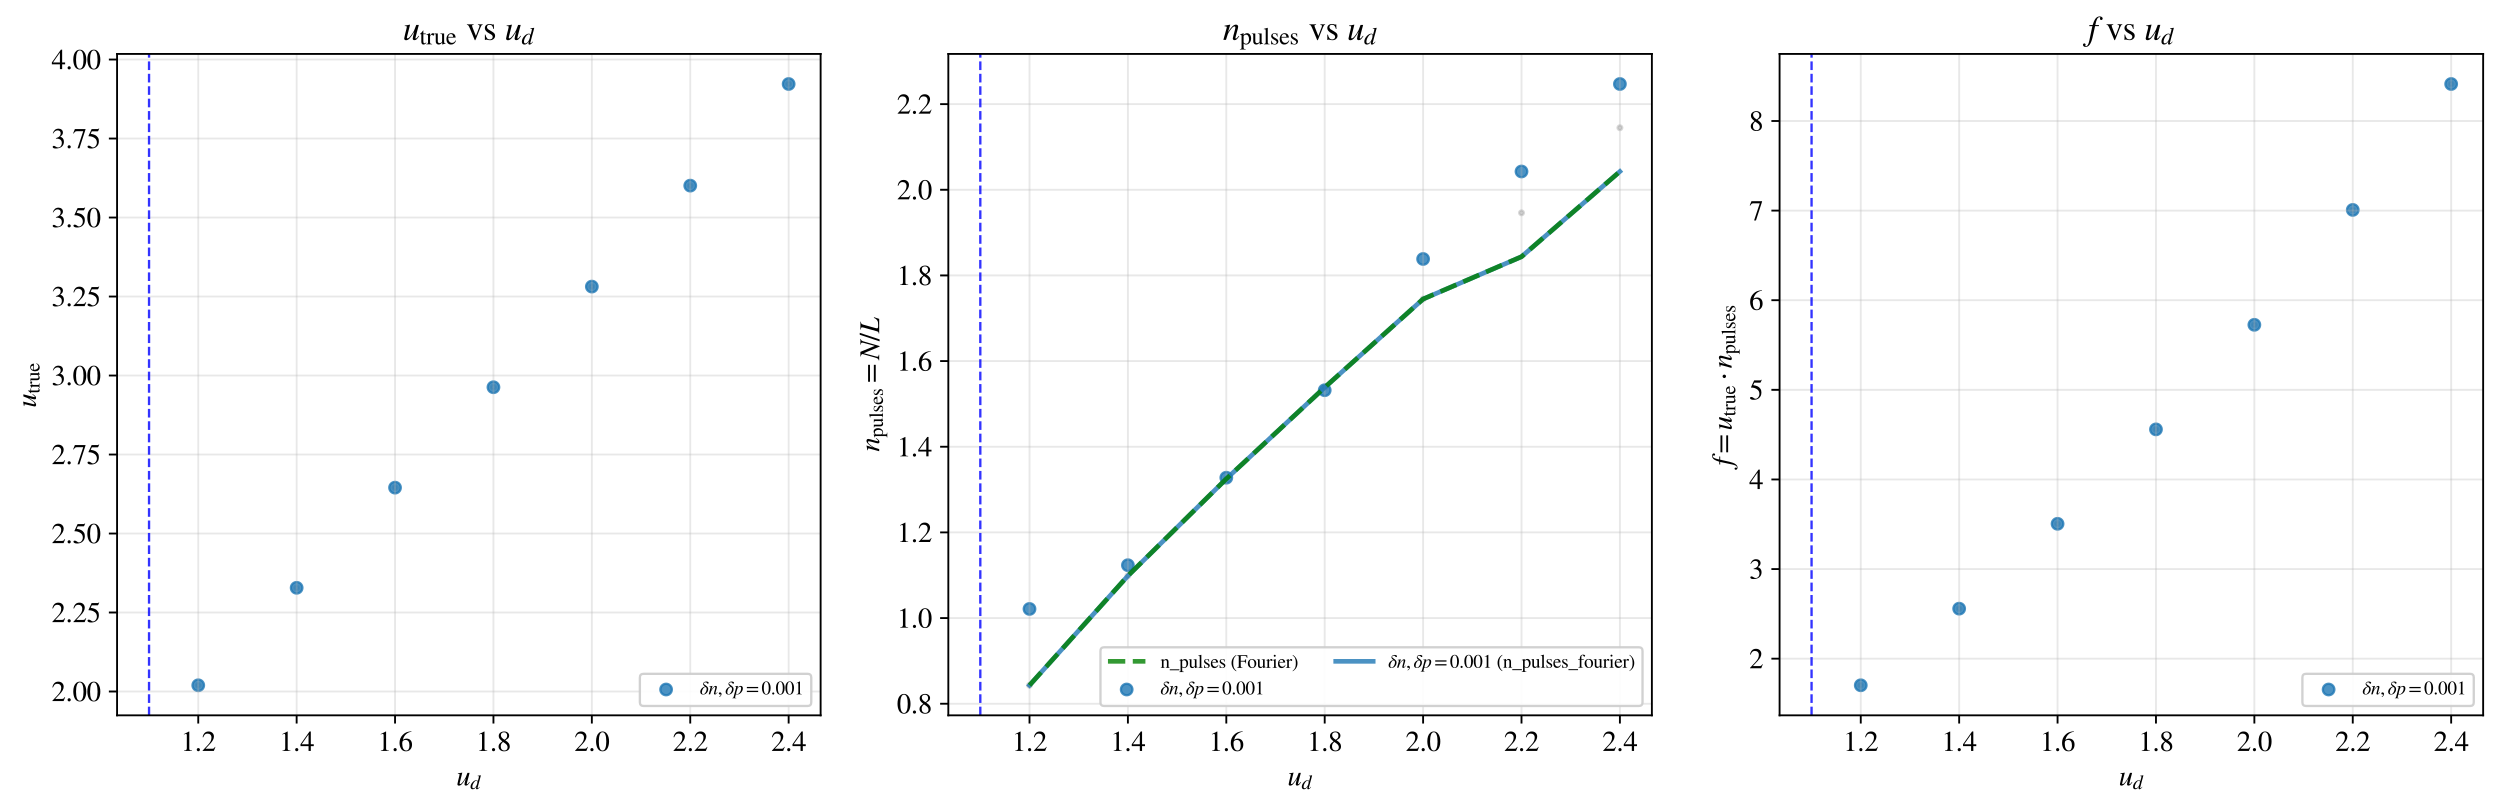 <?xml version="1.0" encoding="utf-8" standalone="no"?>
<!DOCTYPE svg PUBLIC "-//W3C//DTD SVG 1.1//EN"
  "http://www.w3.org/Graphics/SVG/1.1/DTD/svg11.dtd">
<svg xmlns:xlink="http://www.w3.org/1999/xlink" width="1067.779pt" height="345.332pt" viewBox="0 0 1067.779 345.332" xmlns="http://www.w3.org/2000/svg" version="1.1">
 <defs>
  <style type="text/css">*{stroke-linejoin: round; stroke-linecap: butt}</style>
 </defs>
 <g id="figure_1">
  <g id="patch_1">
   <path d="M 0 345.332 
L 1067.779 345.332 
L 1067.779 0 
L 0 0 
z
" style="fill: #ffffff"/>
  </g>
  <g id="axes_1">
   <g id="patch_2">
    <path d="M 50 305.532 
L 350.498 305.532 
L 350.498 23.035 
L 50 23.035 
z
" style="fill: #ffffff"/>
   </g>
   <g id="line2d_1">
    <defs>
     <path id="m31a8b5444d" d="M 0 1 
C 0.265 1 0.52 0.895 0.707 0.707 
C 0.895 0.52 1 0.265 1 0 
C 1 -0.265 0.895 -0.52 0.707 -0.707 
C 0.52 -0.895 0.265 -1 0 -1 
C -0.265 -1 -0.52 -0.895 -0.707 -0.707 
C -0.895 -0.52 -1 -0.265 -1 0 
C -1 0.265 -0.895 0.52 -0.707 0.707 
C -0.52 0.895 -0.265 1 0 1 
z
" style="stroke: #808080; stroke-opacity: 0.3"/>
    </defs>
    <g clip-path="url(#p3e811f61a3)">
     <use xlink:href="#m31a8b5444d" x="84.673" y="292.691" style="fill: #808080; fill-opacity: 0.3; stroke: #808080; stroke-opacity: 0.3"/>
     <use xlink:href="#m31a8b5444d" x="126.701" y="251.059" style="fill: #808080; fill-opacity: 0.3; stroke: #808080; stroke-opacity: 0.3"/>
     <use xlink:href="#m31a8b5444d" x="168.728" y="208.281" style="fill: #808080; fill-opacity: 0.3; stroke: #808080; stroke-opacity: 0.3"/>
     <use xlink:href="#m31a8b5444d" x="210.756" y="165.396" style="fill: #808080; fill-opacity: 0.3; stroke: #808080; stroke-opacity: 0.3"/>
     <use xlink:href="#m31a8b5444d" x="252.784" y="122.409" style="fill: #808080; fill-opacity: 0.3; stroke: #808080; stroke-opacity: 0.3"/>
     <use xlink:href="#m31a8b5444d" x="294.812" y="79.288" style="fill: #808080; fill-opacity: 0.3; stroke: #808080; stroke-opacity: 0.3"/>
     <use xlink:href="#m31a8b5444d" x="336.839" y="35.876" style="fill: #808080; fill-opacity: 0.3; stroke: #808080; stroke-opacity: 0.3"/>
    </g>
   </g>
   <g id="PathCollection_1">
    <defs>
     <path id="m22c5975158" d="M 0 2.449 
C 0.65 2.449 1.273 2.191 1.732 1.732 
C 2.191 1.273 2.449 0.65 2.449 0 
C 2.449 -0.65 2.191 -1.273 1.732 -1.732 
C 1.273 -2.191 0.65 -2.449 0 -2.449 
C -0.65 -2.449 -1.273 -2.191 -1.732 -1.732 
C -2.191 -1.273 -2.449 -0.65 -2.449 0 
C -2.449 0.65 -2.191 1.273 -1.732 1.732 
C -1.273 2.191 -0.65 2.449 0 2.449 
z
" style="stroke: #1f77b4; stroke-opacity: 0.8"/>
    </defs>
    <g clip-path="url(#p3e811f61a3)">
     <use xlink:href="#m22c5975158" x="84.673" y="292.691" style="fill: #1f77b4; fill-opacity: 0.8; stroke: #1f77b4; stroke-opacity: 0.8"/>
     <use xlink:href="#m22c5975158" x="126.701" y="251.059" style="fill: #1f77b4; fill-opacity: 0.8; stroke: #1f77b4; stroke-opacity: 0.8"/>
     <use xlink:href="#m22c5975158" x="168.728" y="208.281" style="fill: #1f77b4; fill-opacity: 0.8; stroke: #1f77b4; stroke-opacity: 0.8"/>
     <use xlink:href="#m22c5975158" x="210.756" y="165.396" style="fill: #1f77b4; fill-opacity: 0.8; stroke: #1f77b4; stroke-opacity: 0.8"/>
     <use xlink:href="#m22c5975158" x="252.784" y="122.409" style="fill: #1f77b4; fill-opacity: 0.8; stroke: #1f77b4; stroke-opacity: 0.8"/>
     <use xlink:href="#m22c5975158" x="294.812" y="79.288" style="fill: #1f77b4; fill-opacity: 0.8; stroke: #1f77b4; stroke-opacity: 0.8"/>
     <use xlink:href="#m22c5975158" x="336.839" y="35.876" style="fill: #1f77b4; fill-opacity: 0.8; stroke: #1f77b4; stroke-opacity: 0.8"/>
    </g>
   </g>
   <g id="matplotlib.axis_1">
    <g id="xtick_1">
     <g id="line2d_2">
      <path d="M 84.673 305.532 
L 84.673 23.035 
" clip-path="url(#p3e811f61a3)" style="fill: none; stroke: #b0b0b0; stroke-opacity: 0.3; stroke-width: 0.8; stroke-linecap: square"/>
     </g>
     <g id="line2d_3">
      <defs>
       <path id="m7e3955b2f3" d="M 0 0 
L 0 3.5 
" style="stroke: #000000; stroke-width: 0.8"/>
      </defs>
      <g>
       <use xlink:href="#m7e3955b2f3" x="84.673" y="305.532" style="stroke: #000000; stroke-width: 0.8"/>
      </g>
     </g>
     <g id="text_1">
      <!-- 1.2 -->
      <g transform="translate(77.173 320.728) scale(0.12 -0.12)">
       <defs>
        <path id="STIXGeneral-Regular-31" d="M 2522 0 
L 755 0 
L 755 96 
Q 1107 115 1235 227 
Q 1363 339 1363 608 
L 1363 3482 
Q 1363 3795 1171 3795 
Q 1082 3795 883 3718 
L 710 3654 
L 710 3744 
L 1856 4326 
L 1914 4307 
L 1914 486 
Q 1914 275 2042 185 
Q 2170 96 2522 96 
L 2522 0 
z
" transform="scale(0.016)"/>
        <path id="STIXGeneral-Regular-2e" d="M 1158 275 
Q 1158 134 1052 32 
Q 947 -70 800 -70 
Q 653 -70 550 32 
Q 448 134 448 281 
Q 448 429 553 534 
Q 659 640 806 640 
Q 947 640 1052 531 
Q 1158 422 1158 275 
z
" transform="scale(0.016)"/>
        <path id="STIXGeneral-Regular-32" d="M 3034 877 
L 2688 0 
L 186 0 
L 186 77 
L 1325 1286 
Q 1773 1754 1965 2144 
Q 2157 2534 2157 2950 
Q 2157 3379 1920 3616 
Q 1683 3853 1267 3853 
Q 922 3853 720 3673 
Q 518 3494 326 3021 
L 192 3053 
Q 301 3648 630 3987 
Q 960 4326 1523 4326 
Q 2054 4326 2380 4006 
Q 2707 3686 2707 3200 
Q 2707 2477 1888 1613 
L 832 486 
L 2330 486 
Q 2541 486 2665 569 
Q 2790 653 2944 915 
L 3034 877 
z
" transform="scale(0.016)"/>
       </defs>
       <use xlink:href="#STIXGeneral-Regular-31"/>
       <use xlink:href="#STIXGeneral-Regular-2e" x="50"/>
       <use xlink:href="#STIXGeneral-Regular-32" x="75"/>
      </g>
     </g>
    </g>
    <g id="xtick_2">
     <g id="line2d_4">
      <path d="M 126.701 305.532 
L 126.701 23.035 
" clip-path="url(#p3e811f61a3)" style="fill: none; stroke: #b0b0b0; stroke-opacity: 0.3; stroke-width: 0.8; stroke-linecap: square"/>
     </g>
     <g id="line2d_5">
      <g>
       <use xlink:href="#m7e3955b2f3" x="126.701" y="305.532" style="stroke: #000000; stroke-width: 0.8"/>
      </g>
     </g>
     <g id="text_2">
      <!-- 1.4 -->
      <g transform="translate(119.201 320.728) scale(0.12 -0.12)">
       <defs>
        <path id="STIXGeneral-Regular-34" d="M 3027 1069 
L 2368 1069 
L 2368 0 
L 1869 0 
L 1869 1069 
L 77 1069 
L 77 1478 
L 2086 4326 
L 2368 4326 
L 2368 1478 
L 3027 1478 
L 3027 1069 
z
M 1869 1478 
L 1869 3674 
L 333 1478 
L 1869 1478 
z
" transform="scale(0.016)"/>
       </defs>
       <use xlink:href="#STIXGeneral-Regular-31"/>
       <use xlink:href="#STIXGeneral-Regular-2e" x="50"/>
       <use xlink:href="#STIXGeneral-Regular-34" x="75"/>
      </g>
     </g>
    </g>
    <g id="xtick_3">
     <g id="line2d_6">
      <path d="M 168.728 305.532 
L 168.728 23.035 
" clip-path="url(#p3e811f61a3)" style="fill: none; stroke: #b0b0b0; stroke-opacity: 0.3; stroke-width: 0.8; stroke-linecap: square"/>
     </g>
     <g id="line2d_7">
      <g>
       <use xlink:href="#m7e3955b2f3" x="168.728" y="305.532" style="stroke: #000000; stroke-width: 0.8"/>
      </g>
     </g>
     <g id="text_3">
      <!-- 1.6 -->
      <g transform="translate(161.228 320.728) scale(0.12 -0.12)">
       <defs>
        <path id="STIXGeneral-Regular-36" d="M 2854 4378 
L 2867 4275 
Q 2112 4154 1606 3664 
Q 1101 3174 973 2451 
Q 1344 2739 1786 2739 
Q 2349 2739 2672 2380 
Q 2995 2022 2995 1402 
Q 2995 774 2669 378 
Q 2291 -90 1651 -90 
Q 870 -90 518 557 
Q 218 1107 218 1786 
Q 218 2835 915 3552 
Q 1312 3962 1731 4131 
Q 2150 4301 2854 4378 
z
M 2419 1203 
Q 2419 2445 1555 2445 
Q 1235 2445 1024 2275 
Q 813 2106 813 1702 
Q 813 954 1046 522 
Q 1280 90 1722 90 
Q 2061 90 2240 394 
Q 2419 698 2419 1203 
z
" transform="scale(0.016)"/>
       </defs>
       <use xlink:href="#STIXGeneral-Regular-31"/>
       <use xlink:href="#STIXGeneral-Regular-2e" x="50"/>
       <use xlink:href="#STIXGeneral-Regular-36" x="75"/>
      </g>
     </g>
    </g>
    <g id="xtick_4">
     <g id="line2d_8">
      <path d="M 210.756 305.532 
L 210.756 23.035 
" clip-path="url(#p3e811f61a3)" style="fill: none; stroke: #b0b0b0; stroke-opacity: 0.3; stroke-width: 0.8; stroke-linecap: square"/>
     </g>
     <g id="line2d_9">
      <g>
       <use xlink:href="#m7e3955b2f3" x="210.756" y="305.532" style="stroke: #000000; stroke-width: 0.8"/>
      </g>
     </g>
     <g id="text_4">
      <!-- 1.8 -->
      <g transform="translate(203.256 320.728) scale(0.12 -0.12)">
       <defs>
        <path id="STIXGeneral-Regular-38" d="M 2848 992 
Q 2848 499 2505 204 
Q 2163 -90 1587 -90 
Q 1050 -90 704 204 
Q 358 499 358 954 
Q 358 1293 524 1533 
Q 691 1773 1190 2125 
Q 710 2522 553 2765 
Q 397 3008 397 3328 
Q 397 3782 745 4054 
Q 1094 4326 1638 4326 
Q 2106 4326 2410 4060 
Q 2714 3795 2714 3411 
Q 2714 3059 2531 2848 
Q 2349 2637 1856 2374 
Q 2432 1990 2640 1689 
Q 2848 1389 2848 992 
z
M 2272 3411 
Q 2272 3744 2086 3945 
Q 1901 4147 1574 4147 
Q 1248 4147 1059 3977 
Q 870 3808 870 3513 
Q 870 3219 1059 2979 
Q 1248 2739 1670 2490 
Q 1997 2682 2134 2896 
Q 2272 3110 2272 3411 
z
M 1734 1741 
L 1357 1997 
Q 1075 1766 960 1545 
Q 845 1325 845 1011 
Q 845 576 1065 333 
Q 1286 90 1658 90 
Q 1971 90 2166 285 
Q 2362 480 2362 794 
Q 2362 1082 2214 1299 
Q 2067 1517 1734 1741 
z
" transform="scale(0.016)"/>
       </defs>
       <use xlink:href="#STIXGeneral-Regular-31"/>
       <use xlink:href="#STIXGeneral-Regular-2e" x="50"/>
       <use xlink:href="#STIXGeneral-Regular-38" x="75"/>
      </g>
     </g>
    </g>
    <g id="xtick_5">
     <g id="line2d_10">
      <path d="M 252.784 305.532 
L 252.784 23.035 
" clip-path="url(#p3e811f61a3)" style="fill: none; stroke: #b0b0b0; stroke-opacity: 0.3; stroke-width: 0.8; stroke-linecap: square"/>
     </g>
     <g id="line2d_11">
      <g>
       <use xlink:href="#m7e3955b2f3" x="252.784" y="305.532" style="stroke: #000000; stroke-width: 0.8"/>
      </g>
     </g>
     <g id="text_5">
      <!-- 2.0 -->
      <g transform="translate(245.284 320.728) scale(0.12 -0.12)">
       <defs>
        <path id="STIXGeneral-Regular-30" d="M 3046 2112 
Q 3046 1683 2963 1302 
Q 2880 922 2717 602 
Q 2554 282 2266 96 
Q 1978 -90 1600 -90 
Q 1210 -90 915 108 
Q 621 307 461 640 
Q 301 973 227 1350 
Q 154 1728 154 2150 
Q 154 2746 301 3222 
Q 448 3699 790 4012 
Q 1133 4326 1626 4326 
Q 2253 4326 2649 3712 
Q 3046 3098 3046 2112 
z
M 2432 2080 
Q 2432 3091 2217 3625 
Q 2003 4160 1587 4160 
Q 1190 4160 979 3622 
Q 768 3085 768 2106 
Q 768 1120 979 598 
Q 1190 77 1600 77 
Q 2003 77 2217 598 
Q 2432 1120 2432 2080 
z
" transform="scale(0.016)"/>
       </defs>
       <use xlink:href="#STIXGeneral-Regular-32"/>
       <use xlink:href="#STIXGeneral-Regular-2e" x="50"/>
       <use xlink:href="#STIXGeneral-Regular-30" x="75"/>
      </g>
     </g>
    </g>
    <g id="xtick_6">
     <g id="line2d_12">
      <path d="M 294.812 305.532 
L 294.812 23.035 
" clip-path="url(#p3e811f61a3)" style="fill: none; stroke: #b0b0b0; stroke-opacity: 0.3; stroke-width: 0.8; stroke-linecap: square"/>
     </g>
     <g id="line2d_13">
      <g>
       <use xlink:href="#m7e3955b2f3" x="294.812" y="305.532" style="stroke: #000000; stroke-width: 0.8"/>
      </g>
     </g>
     <g id="text_6">
      <!-- 2.2 -->
      <g transform="translate(287.312 320.728) scale(0.12 -0.12)">
       <use xlink:href="#STIXGeneral-Regular-32"/>
       <use xlink:href="#STIXGeneral-Regular-2e" x="50"/>
       <use xlink:href="#STIXGeneral-Regular-32" x="75"/>
      </g>
     </g>
    </g>
    <g id="xtick_7">
     <g id="line2d_14">
      <path d="M 336.839 305.532 
L 336.839 23.035 
" clip-path="url(#p3e811f61a3)" style="fill: none; stroke: #b0b0b0; stroke-opacity: 0.3; stroke-width: 0.8; stroke-linecap: square"/>
     </g>
     <g id="line2d_15">
      <g>
       <use xlink:href="#m7e3955b2f3" x="336.839" y="305.532" style="stroke: #000000; stroke-width: 0.8"/>
      </g>
     </g>
     <g id="text_7">
      <!-- 2.4 -->
      <g transform="translate(329.339 320.728) scale(0.12 -0.12)">
       <use xlink:href="#STIXGeneral-Regular-32"/>
       <use xlink:href="#STIXGeneral-Regular-2e" x="50"/>
       <use xlink:href="#STIXGeneral-Regular-34" x="75"/>
      </g>
     </g>
    </g>
    <g id="text_8">
     <!-- $u_d$ -->
     <g transform="translate(194.849 335.528) scale(0.12 -0.12)">
      <defs>
       <path id="STIXGeneral-Italic-75" d="M 2950 762 
L 3040 704 
Q 2733 237 2560 89 
Q 2387 -58 2157 -58 
Q 1850 -58 1850 250 
Q 1850 538 2138 1510 
Q 1568 576 1257 253 
Q 947 -70 608 -70 
Q 269 -70 269 269 
Q 269 384 442 1088 
L 666 1978 
Q 755 2349 755 2406 
Q 755 2483 684 2521 
Q 614 2560 365 2560 
L 365 2650 
Q 806 2701 1325 2822 
L 1350 2803 
L 781 531 
Q 762 474 762 429 
Q 762 269 890 269 
Q 1178 269 1798 1210 
Q 2010 1530 2128 1795 
Q 2246 2061 2502 2765 
L 2976 2765 
L 2470 851 
Q 2349 390 2349 352 
Q 2349 243 2419 243 
Q 2496 243 2605 345 
Q 2714 448 2950 762 
z
" transform="scale(0.016)"/>
       <path id="STIXGeneral-Italic-64" d="M 3334 4371 
L 3373 4333 
L 3123 3360 
L 2739 1958 
Q 2323 429 2323 384 
Q 2323 256 2438 256 
Q 2522 256 2614 336 
Q 2707 416 2963 710 
L 3040 646 
Q 2547 -83 2099 -83 
Q 1978 -83 1907 -6 
Q 1837 70 1837 205 
Q 1837 397 1920 774 
Q 1645 307 1379 118 
Q 1114 -70 781 -70 
Q 461 -70 278 125 
Q 96 320 96 678 
Q 96 1440 713 2131 
Q 1331 2822 1965 2822 
Q 2163 2822 2256 2732 
Q 2349 2643 2381 2451 
L 2387 2451 
L 2675 3494 
Q 2765 3808 2765 3949 
Q 2765 4051 2694 4076 
Q 2624 4102 2355 4115 
L 2355 4224 
Q 2848 4269 3334 4371 
z
M 2278 2310 
Q 2278 2477 2185 2576 
Q 2093 2675 1978 2675 
Q 1677 2675 1395 2381 
Q 1075 2042 864 1571 
Q 653 1101 653 704 
Q 653 486 752 361 
Q 851 237 1024 237 
Q 1312 237 1606 550 
Q 1901 864 2089 1350 
Q 2278 1837 2278 2310 
z
" transform="scale(0.016)"/>
      </defs>
      <use xlink:href="#STIXGeneral-Italic-75" transform="translate(0 0.906)"/>
      <use xlink:href="#STIXGeneral-Italic-64" transform="translate(50 -12.322) scale(0.7)"/>
     </g>
    </g>
   </g>
   <g id="matplotlib.axis_2">
    <g id="ytick_1">
     <g id="line2d_16">
      <path d="M 50 295.349 
L 350.498 295.349 
" clip-path="url(#p3e811f61a3)" style="fill: none; stroke: #b0b0b0; stroke-opacity: 0.3; stroke-width: 0.8; stroke-linecap: square"/>
     </g>
     <g id="line2d_17">
      <defs>
       <path id="m4c779769d2" d="M 0 0 
L -3.5 0 
" style="stroke: #000000; stroke-width: 0.8"/>
      </defs>
      <g>
       <use xlink:href="#m4c779769d2" x="50" y="295.349" style="stroke: #000000; stroke-width: 0.8"/>
      </g>
     </g>
     <g id="text_9">
      <!-- 2.00 -->
      <g transform="translate(22 299.446) scale(0.12 -0.12)">
       <use xlink:href="#STIXGeneral-Regular-32"/>
       <use xlink:href="#STIXGeneral-Regular-2e" x="50"/>
       <use xlink:href="#STIXGeneral-Regular-30" x="75"/>
       <use xlink:href="#STIXGeneral-Regular-30" x="125"/>
      </g>
     </g>
    </g>
    <g id="ytick_2">
     <g id="line2d_18">
      <path d="M 50 261.608 
L 350.498 261.608 
" clip-path="url(#p3e811f61a3)" style="fill: none; stroke: #b0b0b0; stroke-opacity: 0.3; stroke-width: 0.8; stroke-linecap: square"/>
     </g>
     <g id="line2d_19">
      <g>
       <use xlink:href="#m4c779769d2" x="50" y="261.608" style="stroke: #000000; stroke-width: 0.8"/>
      </g>
     </g>
     <g id="text_10">
      <!-- 2.25 -->
      <g transform="translate(22 265.706) scale(0.12 -0.12)">
       <defs>
        <path id="STIXGeneral-Regular-35" d="M 2803 4358 
L 2573 3814 
Q 2534 3731 2400 3731 
L 1158 3731 
L 902 3187 
Q 1606 3053 1920 2896 
Q 2234 2739 2502 2368 
Q 2726 2061 2726 1555 
Q 2726 1094 2576 780 
Q 2426 467 2099 224 
Q 1664 -90 1011 -90 
Q 646 -90 422 19 
Q 198 128 198 307 
Q 198 550 486 550 
Q 717 550 960 352 
Q 1210 147 1414 147 
Q 1747 147 2012 480 
Q 2278 813 2278 1229 
Q 2278 1843 1850 2189 
Q 1293 2637 486 2637 
Q 410 2637 410 2688 
L 416 2720 
L 1114 4237 
L 2438 4237 
Q 2547 4237 2608 4269 
Q 2669 4301 2746 4403 
L 2803 4358 
z
" transform="scale(0.016)"/>
       </defs>
       <use xlink:href="#STIXGeneral-Regular-32"/>
       <use xlink:href="#STIXGeneral-Regular-2e" x="50"/>
       <use xlink:href="#STIXGeneral-Regular-32" x="75"/>
       <use xlink:href="#STIXGeneral-Regular-35" x="125"/>
      </g>
     </g>
    </g>
    <g id="ytick_3">
     <g id="line2d_20">
      <path d="M 50 227.867 
L 350.498 227.867 
" clip-path="url(#p3e811f61a3)" style="fill: none; stroke: #b0b0b0; stroke-opacity: 0.3; stroke-width: 0.8; stroke-linecap: square"/>
     </g>
     <g id="line2d_21">
      <g>
       <use xlink:href="#m4c779769d2" x="50" y="227.867" style="stroke: #000000; stroke-width: 0.8"/>
      </g>
     </g>
     <g id="text_11">
      <!-- 2.50 -->
      <g transform="translate(22 231.965) scale(0.12 -0.12)">
       <use xlink:href="#STIXGeneral-Regular-32"/>
       <use xlink:href="#STIXGeneral-Regular-2e" x="50"/>
       <use xlink:href="#STIXGeneral-Regular-35" x="75"/>
       <use xlink:href="#STIXGeneral-Regular-30" x="125"/>
      </g>
     </g>
    </g>
    <g id="ytick_4">
     <g id="line2d_22">
      <path d="M 50 194.126 
L 350.498 194.126 
" clip-path="url(#p3e811f61a3)" style="fill: none; stroke: #b0b0b0; stroke-opacity: 0.3; stroke-width: 0.8; stroke-linecap: square"/>
     </g>
     <g id="line2d_23">
      <g>
       <use xlink:href="#m4c779769d2" x="50" y="194.126" style="stroke: #000000; stroke-width: 0.8"/>
      </g>
     </g>
     <g id="text_12">
      <!-- 2.75 -->
      <g transform="translate(22 198.224) scale(0.12 -0.12)">
       <defs>
        <path id="STIXGeneral-Regular-37" d="M 2874 4134 
L 1517 -51 
L 1101 -51 
L 2368 3763 
L 992 3763 
Q 717 3763 582 3667 
Q 448 3571 243 3238 
L 128 3296 
L 512 4237 
L 2874 4237 
L 2874 4134 
z
" transform="scale(0.016)"/>
       </defs>
       <use xlink:href="#STIXGeneral-Regular-32"/>
       <use xlink:href="#STIXGeneral-Regular-2e" x="50"/>
       <use xlink:href="#STIXGeneral-Regular-37" x="75"/>
       <use xlink:href="#STIXGeneral-Regular-35" x="125"/>
      </g>
     </g>
    </g>
    <g id="ytick_5">
     <g id="line2d_24">
      <path d="M 50 160.385 
L 350.498 160.385 
" clip-path="url(#p3e811f61a3)" style="fill: none; stroke: #b0b0b0; stroke-opacity: 0.3; stroke-width: 0.8; stroke-linecap: square"/>
     </g>
     <g id="line2d_25">
      <g>
       <use xlink:href="#m4c779769d2" x="50" y="160.385" style="stroke: #000000; stroke-width: 0.8"/>
      </g>
     </g>
     <g id="text_13">
      <!-- 3.00 -->
      <g transform="translate(22 164.483) scale(0.12 -0.12)">
       <defs>
        <path id="STIXGeneral-Regular-33" d="M 390 3264 
L 288 3290 
Q 435 3770 748 4048 
Q 1062 4326 1542 4326 
Q 1990 4326 2265 4083 
Q 2541 3840 2541 3450 
Q 2541 2925 1946 2566 
Q 2298 2413 2477 2227 
Q 2758 1914 2758 1402 
Q 2758 890 2464 506 
Q 2246 211 1840 60 
Q 1434 -90 979 -90 
Q 262 -90 262 275 
Q 262 378 339 442 
Q 416 506 525 506 
Q 685 506 915 339 
Q 1197 141 1466 141 
Q 1818 141 2058 425 
Q 2298 710 2298 1120 
Q 2298 1856 1632 2048 
Q 1434 2112 979 2112 
L 979 2202 
Q 1338 2323 1517 2432 
Q 2035 2726 2035 3290 
Q 2035 3610 1852 3776 
Q 1670 3942 1344 3942 
Q 768 3942 390 3264 
z
" transform="scale(0.016)"/>
       </defs>
       <use xlink:href="#STIXGeneral-Regular-33"/>
       <use xlink:href="#STIXGeneral-Regular-2e" x="50"/>
       <use xlink:href="#STIXGeneral-Regular-30" x="75"/>
       <use xlink:href="#STIXGeneral-Regular-30" x="125"/>
      </g>
     </g>
    </g>
    <g id="ytick_6">
     <g id="line2d_26">
      <path d="M 50 126.644 
L 350.498 126.644 
" clip-path="url(#p3e811f61a3)" style="fill: none; stroke: #b0b0b0; stroke-opacity: 0.3; stroke-width: 0.8; stroke-linecap: square"/>
     </g>
     <g id="line2d_27">
      <g>
       <use xlink:href="#m4c779769d2" x="50" y="126.644" style="stroke: #000000; stroke-width: 0.8"/>
      </g>
     </g>
     <g id="text_14">
      <!-- 3.25 -->
      <g transform="translate(22 130.742) scale(0.12 -0.12)">
       <use xlink:href="#STIXGeneral-Regular-33"/>
       <use xlink:href="#STIXGeneral-Regular-2e" x="50"/>
       <use xlink:href="#STIXGeneral-Regular-32" x="75"/>
       <use xlink:href="#STIXGeneral-Regular-35" x="125"/>
      </g>
     </g>
    </g>
    <g id="ytick_7">
     <g id="line2d_28">
      <path d="M 50 92.904 
L 350.498 92.904 
" clip-path="url(#p3e811f61a3)" style="fill: none; stroke: #b0b0b0; stroke-opacity: 0.3; stroke-width: 0.8; stroke-linecap: square"/>
     </g>
     <g id="line2d_29">
      <g>
       <use xlink:href="#m4c779769d2" x="50" y="92.904" style="stroke: #000000; stroke-width: 0.8"/>
      </g>
     </g>
     <g id="text_15">
      <!-- 3.50 -->
      <g transform="translate(22 97.001) scale(0.12 -0.12)">
       <use xlink:href="#STIXGeneral-Regular-33"/>
       <use xlink:href="#STIXGeneral-Regular-2e" x="50"/>
       <use xlink:href="#STIXGeneral-Regular-35" x="75"/>
       <use xlink:href="#STIXGeneral-Regular-30" x="125"/>
      </g>
     </g>
    </g>
    <g id="ytick_8">
     <g id="line2d_30">
      <path d="M 50 59.163 
L 350.498 59.163 
" clip-path="url(#p3e811f61a3)" style="fill: none; stroke: #b0b0b0; stroke-opacity: 0.3; stroke-width: 0.8; stroke-linecap: square"/>
     </g>
     <g id="line2d_31">
      <g>
       <use xlink:href="#m4c779769d2" x="50" y="59.163" style="stroke: #000000; stroke-width: 0.8"/>
      </g>
     </g>
     <g id="text_16">
      <!-- 3.75 -->
      <g transform="translate(22 63.261) scale(0.12 -0.12)">
       <use xlink:href="#STIXGeneral-Regular-33"/>
       <use xlink:href="#STIXGeneral-Regular-2e" x="50"/>
       <use xlink:href="#STIXGeneral-Regular-37" x="75"/>
       <use xlink:href="#STIXGeneral-Regular-35" x="125"/>
      </g>
     </g>
    </g>
    <g id="ytick_9">
     <g id="line2d_32">
      <path d="M 50 25.422 
L 350.498 25.422 
" clip-path="url(#p3e811f61a3)" style="fill: none; stroke: #b0b0b0; stroke-opacity: 0.3; stroke-width: 0.8; stroke-linecap: square"/>
     </g>
     <g id="line2d_33">
      <g>
       <use xlink:href="#m4c779769d2" x="50" y="25.422" style="stroke: #000000; stroke-width: 0.8"/>
      </g>
     </g>
     <g id="text_17">
      <!-- 4.00 -->
      <g transform="translate(22 29.52) scale(0.12 -0.12)">
       <use xlink:href="#STIXGeneral-Regular-34"/>
       <use xlink:href="#STIXGeneral-Regular-2e" x="50"/>
       <use xlink:href="#STIXGeneral-Regular-30" x="75"/>
       <use xlink:href="#STIXGeneral-Regular-30" x="125"/>
      </g>
     </g>
    </g>
    <g id="text_18">
     <!-- $u_{\text{true}}$ -->
     <g transform="translate(15.396 174.124) rotate(-90) scale(0.12 -0.12)">
      <defs>
       <path id="STIXGeneral-Regular-74" d="M 1702 493 
L 1786 422 
Q 1478 -64 1011 -64 
Q 448 -64 448 749 
L 448 2675 
L 109 2675 
Q 83 2694 83 2720 
Q 83 2771 192 2842 
Q 435 2982 813 3526 
Q 826 3546 874 3606 
Q 922 3667 941 3706 
Q 986 3706 986 3622 
L 986 2880 
L 1632 2880 
L 1632 2675 
L 986 2675 
L 986 845 
Q 986 538 1062 403 
Q 1139 269 1318 269 
Q 1510 269 1702 493 
z
" transform="scale(0.016)"/>
       <path id="STIXGeneral-Regular-72" d="M 1024 2931 
L 1024 2342 
Q 1267 2688 1430 2816 
Q 1594 2944 1792 2944 
Q 1958 2944 2051 2854 
Q 2144 2765 2144 2605 
Q 2144 2470 2077 2393 
Q 2010 2317 1894 2317 
Q 1773 2317 1638 2445 
Q 1536 2541 1472 2541 
Q 1338 2541 1181 2355 
Q 1024 2170 1024 2016 
L 1024 576 
Q 1024 301 1133 205 
Q 1242 109 1568 96 
L 1568 0 
L 32 0 
L 32 96 
Q 339 154 412 224 
Q 486 294 486 538 
L 486 2138 
Q 486 2349 438 2435 
Q 390 2522 269 2522 
Q 166 2522 45 2496 
L 45 2598 
Q 448 2726 992 2944 
L 1024 2931 
z
" transform="scale(0.016)"/>
       <path id="STIXGeneral-Regular-75" d="M 3072 320 
L 3072 230 
Q 2573 96 2195 -58 
L 2163 -38 
L 2163 486 
L 2150 486 
Q 1747 -64 1235 -64 
Q 870 -64 662 160 
Q 454 384 454 755 
L 454 2362 
Q 454 2598 371 2688 
Q 288 2778 58 2790 
L 58 2880 
L 992 2880 
L 992 813 
Q 992 595 1123 451 
Q 1254 307 1446 307 
Q 1760 307 1984 506 
Q 2067 582 2099 649 
Q 2131 717 2131 877 
L 2131 2355 
Q 2131 2605 2041 2678 
Q 1952 2752 1658 2771 
L 1658 2880 
L 2669 2880 
L 2669 685 
Q 2669 461 2742 390 
Q 2816 320 3034 320 
L 3072 320 
z
" transform="scale(0.016)"/>
       <path id="STIXGeneral-Regular-65" d="M 2611 1050 
L 2714 1005 
Q 2330 -64 1376 -64 
Q 813 -64 486 329 
Q 160 723 160 1389 
Q 160 2074 525 2509 
Q 890 2944 1485 2944 
Q 2061 2944 2374 2502 
Q 2560 2246 2592 1773 
L 621 1773 
Q 646 1370 700 1158 
Q 755 947 915 730 
Q 1184 378 1626 378 
Q 1939 378 2153 531 
Q 2368 685 2611 1050 
z
M 634 1978 
L 1939 1978 
Q 1882 2381 1750 2547 
Q 1619 2714 1312 2714 
Q 1043 2714 864 2525 
Q 685 2336 634 1978 
z
" transform="scale(0.016)"/>
      </defs>
      <use xlink:href="#STIXGeneral-Italic-75" transform="translate(0 0.906)"/>
      <use xlink:href="#STIXGeneral-Regular-74" transform="translate(50 -12.322) scale(0.7)"/>
      <use xlink:href="#STIXGeneral-Regular-72" transform="translate(69.46 -12.322) scale(0.7)"/>
      <use xlink:href="#STIXGeneral-Regular-75" transform="translate(92.77 -12.322) scale(0.7)"/>
      <use xlink:href="#STIXGeneral-Regular-65" transform="translate(127.77 -12.322) scale(0.7)"/>
     </g>
    </g>
   </g>
   <g id="line2d_34">
    <path d="M 63.659 305.532 
L 63.659 23.035 
" clip-path="url(#p3e811f61a3)" style="fill: none; stroke-dasharray: 3.7,1.6; stroke-dashoffset: 0; stroke: #0000ff; stroke-opacity: 0.8"/>
   </g>
   <g id="patch_3">
    <path d="M 50 305.532 
L 50 23.035 
" style="fill: none; stroke: #000000; stroke-width: 0.8; stroke-linejoin: miter; stroke-linecap: square"/>
   </g>
   <g id="patch_4">
    <path d="M 350.498 305.532 
L 350.498 23.035 
" style="fill: none; stroke: #000000; stroke-width: 0.8; stroke-linejoin: miter; stroke-linecap: square"/>
   </g>
   <g id="patch_5">
    <path d="M 50 305.532 
L 350.498 305.532 
" style="fill: none; stroke: #000000; stroke-width: 0.8; stroke-linejoin: miter; stroke-linecap: square"/>
   </g>
   <g id="patch_6">
    <path d="M 50 23.035 
L 350.498 23.035 
" style="fill: none; stroke: #000000; stroke-width: 0.8; stroke-linejoin: miter; stroke-linecap: square"/>
   </g>
   <g id="text_19">
    <!-- $u_{\text{true}}$ vs $u_d$ -->
    <g transform="translate(172.025 17.035) scale(0.144 -0.144)">
     <defs>
      <path id="STIXGeneral-Regular-20" transform="scale(0.016)"/>
      <path id="STIXGeneral-Regular-76" d="M 3053 2880 
L 3053 2784 
Q 2906 2771 2835 2688 
Q 2765 2605 2637 2285 
L 1818 230 
Q 1690 -90 1638 -90 
Q 1587 -90 1523 77 
Q 1510 96 1497 141 
Q 1485 186 1472 211 
L 704 2048 
Q 499 2534 403 2652 
Q 307 2771 122 2784 
L 122 2880 
L 1376 2880 
L 1376 2784 
Q 1210 2771 1146 2732 
Q 1082 2694 1082 2611 
Q 1082 2509 1139 2368 
L 1792 730 
L 2426 2387 
Q 2464 2483 2464 2579 
Q 2464 2758 2163 2784 
L 2163 2880 
L 3053 2880 
z
" transform="scale(0.016)"/>
      <path id="STIXGeneral-Regular-73" d="M 998 1926 
L 1664 1523 
Q 1984 1331 2105 1164 
Q 2227 998 2227 736 
Q 2227 416 1961 176 
Q 1696 -64 1331 -64 
Q 1030 -64 864 -6 
Q 691 51 570 51 
Q 461 51 416 -26 
L 333 -26 
L 333 979 
L 435 979 
Q 538 512 730 294 
Q 922 77 1248 77 
Q 1485 77 1632 211 
Q 1779 346 1779 550 
Q 1779 845 1440 1030 
L 1094 1222 
Q 326 1651 326 2150 
Q 326 2522 566 2730 
Q 806 2938 1210 2938 
Q 1491 2938 1638 2867 
Q 1754 2816 1818 2816 
Q 1862 2816 1920 2880 
L 1990 2880 
L 2022 2010 
L 1926 2010 
Q 1818 2445 1654 2621 
Q 1491 2797 1203 2797 
Q 986 2797 854 2688 
Q 723 2579 723 2362 
Q 723 2253 796 2128 
Q 870 2003 998 1926 
z
" transform="scale(0.016)"/>
     </defs>
     <use xlink:href="#STIXGeneral-Italic-75" transform="translate(0 0.094)"/>
     <use xlink:href="#STIXGeneral-Regular-74" transform="translate(50 -13.134) scale(0.7)"/>
     <use xlink:href="#STIXGeneral-Regular-72" transform="translate(69.46 -13.134) scale(0.7)"/>
     <use xlink:href="#STIXGeneral-Regular-75" transform="translate(92.77 -13.134) scale(0.7)"/>
     <use xlink:href="#STIXGeneral-Regular-65" transform="translate(127.77 -13.134) scale(0.7)"/>
     <use xlink:href="#STIXGeneral-Regular-20" transform="translate(163.259 0.094)"/>
     <use xlink:href="#STIXGeneral-Regular-76" transform="translate(188.259 0.094)"/>
     <use xlink:href="#STIXGeneral-Regular-73" transform="translate(238.259 0.094)"/>
     <use xlink:href="#STIXGeneral-Regular-20" transform="translate(277.159 0.094)"/>
     <use xlink:href="#STIXGeneral-Italic-75" transform="translate(302.159 0.094)"/>
     <use xlink:href="#STIXGeneral-Italic-64" transform="translate(352.159 -13.134) scale(0.7)"/>
    </g>
   </g>
   <g id="legend_1">
    <g id="patch_7">
     <path d="M 274.898 301.532 
L 344.898 301.532 
Q 346.498 301.532 346.498 299.932 
L 346.498 289.396 
Q 346.498 287.796 344.898 287.796 
L 274.898 287.796 
Q 273.298 287.796 273.298 289.396 
L 273.298 299.932 
Q 273.298 301.532 274.898 301.532 
z
" style="fill: #ffffff; opacity: 0.9; stroke: #cccccc; stroke-linejoin: miter"/>
    </g>
    <g id="PathCollection_2">
     <g>
      <use xlink:href="#m22c5975158" x="284.498" y="294.496" style="fill: #1f77b4; fill-opacity: 0.8; stroke: #1f77b4; stroke-opacity: 0.8"/>
     </g>
    </g>
    <g id="text_20">
     <!-- $\delta n, \delta p = 0.001$ -->
     <g transform="translate(298.898 296.596) scale(0.08 -0.08)">
      <defs>
       <path id="STIXGeneral-Italic-3b4" d="M 2944 3866 
Q 2944 3744 2883 3651 
Q 2822 3558 2694 3558 
Q 2579 3558 2508 3606 
Q 2438 3654 2403 3721 
Q 2368 3789 2323 3856 
Q 2278 3923 2179 3971 
Q 2080 4019 1920 4019 
Q 1715 4019 1516 3916 
Q 1318 3814 1318 3648 
Q 1318 3482 1484 3328 
Q 1651 3174 1942 2985 
Q 2234 2797 2381 2656 
Q 2605 2445 2701 2249 
Q 2797 2054 2797 1709 
Q 2797 1037 2313 483 
Q 1830 -70 1101 -70 
Q 646 -70 400 166 
Q 154 403 154 838 
Q 154 1453 640 1981 
Q 1126 2509 1741 2566 
Q 1690 2618 1526 2771 
Q 1363 2925 1299 2998 
Q 1235 3072 1164 3203 
Q 1094 3334 1094 3456 
Q 1094 3744 1286 3939 
Q 1478 4134 1712 4204 
Q 1946 4275 2176 4275 
Q 2458 4275 2701 4169 
Q 2944 4064 2944 3866 
z
M 2278 1702 
Q 2278 2086 2156 2259 
Q 2035 2432 1850 2432 
Q 1427 2432 1059 1869 
Q 691 1306 691 646 
Q 691 384 828 224 
Q 966 64 1190 64 
Q 1466 64 1728 371 
Q 1990 678 2134 1056 
Q 2278 1434 2278 1702 
z
" transform="scale(0.016)"/>
       <path id="STIXGeneral-Italic-6e" d="M 2944 749 
L 3034 666 
Q 2707 218 2534 80 
Q 2362 -58 2138 -58 
Q 2010 -58 1923 28 
Q 1837 115 1837 288 
Q 1837 390 1939 768 
L 2221 1805 
Q 2310 2150 2310 2310 
Q 2310 2496 2157 2496 
Q 1971 2496 1750 2275 
Q 1530 2054 1210 1587 
Q 998 1274 899 1024 
Q 800 774 570 0 
L 90 0 
L 704 2240 
Q 717 2304 717 2349 
Q 717 2445 630 2480 
Q 544 2515 301 2522 
L 301 2624 
Q 550 2675 857 2729 
Q 1165 2784 1338 2822 
L 1363 2810 
L 934 1414 
Q 1408 2170 1753 2496 
Q 2099 2822 2413 2822 
Q 2611 2822 2720 2716 
Q 2829 2611 2829 2432 
Q 2829 2272 2765 2048 
L 2406 749 
Q 2317 429 2317 358 
Q 2317 243 2419 243 
Q 2541 243 2810 582 
Q 2854 634 2944 749 
z
" transform="scale(0.016)"/>
       <path id="STIXGeneral-Regular-2c" d="M 531 -902 
L 467 -781 
Q 998 -422 998 -96 
Q 998 -13 909 -13 
Q 883 -13 822 -25 
Q 762 -38 723 -38 
Q 352 -38 352 288 
Q 352 454 457 553 
Q 563 653 736 653 
Q 954 653 1101 496 
Q 1248 339 1248 96 
Q 1248 -198 1053 -473 
Q 858 -749 531 -902 
z
" transform="scale(0.016)"/>
       <path id="STIXGeneral-Italic-70" d="M 1376 2739 
L 1190 2099 
Q 1670 2822 2285 2822 
Q 2637 2822 2829 2611 
Q 3021 2400 3021 2022 
Q 3021 1235 2422 582 
Q 1824 -70 1120 -70 
Q 890 -70 678 38 
Q 422 -1018 422 -1024 
Q 422 -1126 508 -1168 
Q 595 -1210 819 -1210 
L 819 -1312 
L -480 -1312 
L -480 -1210 
Q -275 -1203 -188 -1120 
Q -102 -1037 -45 -806 
L 691 1958 
Q 794 2330 794 2413 
Q 794 2586 512 2586 
L 371 2586 
L 358 2682 
L 1357 2822 
Q 1389 2822 1389 2797 
Q 1382 2765 1376 2739 
z
M 2445 2003 
Q 2445 2285 2352 2416 
Q 2259 2547 2048 2547 
Q 1798 2547 1548 2329 
Q 1299 2112 1184 1818 
Q 1043 1453 905 953 
Q 768 454 768 294 
Q 768 186 854 118 
Q 941 51 1075 51 
Q 1574 51 2003 659 
Q 2445 1274 2445 2003 
z
" transform="scale(0.016)"/>
       <path id="STIXGeneral-Regular-3d" d="M 4077 2048 
L 307 2048 
L 307 2470 
L 4077 2470 
L 4077 2048 
z
M 4077 768 
L 307 768 
L 307 1190 
L 4077 1190 
L 4077 768 
z
" transform="scale(0.016)"/>
      </defs>
      <use xlink:href="#STIXGeneral-Italic-3b4" transform="translate(0 0.406)"/>
      <use xlink:href="#STIXGeneral-Italic-6e" transform="translate(46 0.406)"/>
      <use xlink:href="#STIXGeneral-Regular-2c" transform="translate(96 0.406)"/>
      <use xlink:href="#STIXGeneral-Italic-3b4" transform="translate(135.44 0.406)"/>
      <use xlink:href="#STIXGeneral-Italic-70" transform="translate(181.44 0.406)"/>
      <use xlink:href="#STIXGeneral-Regular-3d" transform="translate(246.28 0.406)"/>
      <use xlink:href="#STIXGeneral-Regular-30" transform="translate(329.22 0.406)"/>
      <use xlink:href="#STIXGeneral-Regular-2e" transform="translate(379.22 0.406)"/>
      <use xlink:href="#STIXGeneral-Regular-30" transform="translate(404.22 0.406)"/>
      <use xlink:href="#STIXGeneral-Regular-30" transform="translate(454.22 0.406)"/>
      <use xlink:href="#STIXGeneral-Regular-31" transform="translate(504.22 0.406)"/>
     </g>
    </g>
   </g>
  </g>
  <g id="axes_2">
   <g id="patch_8">
    <path d="M 405.04 305.532 
L 705.538 305.532 
L 705.538 23.035 
L 405.04 23.035 
z
" style="fill: #ffffff"/>
   </g>
   <g id="line2d_35">
    <g clip-path="url(#p5ab1d40e70)">
     <use xlink:href="#m31a8b5444d" x="439.713" y="292.691" style="fill: #808080; fill-opacity: 0.3; stroke: #808080; stroke-opacity: 0.3"/>
     <use xlink:href="#m31a8b5444d" x="481.741" y="245.941" style="fill: #808080; fill-opacity: 0.3; stroke: #808080; stroke-opacity: 0.3"/>
     <use xlink:href="#m31a8b5444d" x="523.769" y="204.525" style="fill: #808080; fill-opacity: 0.3; stroke: #808080; stroke-opacity: 0.3"/>
     <use xlink:href="#m31a8b5444d" x="565.796" y="165.461" style="fill: #808080; fill-opacity: 0.3; stroke: #808080; stroke-opacity: 0.3"/>
     <use xlink:href="#m31a8b5444d" x="607.824" y="127.725" style="fill: #808080; fill-opacity: 0.3; stroke: #808080; stroke-opacity: 0.3"/>
     <use xlink:href="#m31a8b5444d" x="649.852" y="90.898" style="fill: #808080; fill-opacity: 0.3; stroke: #808080; stroke-opacity: 0.3"/>
     <use xlink:href="#m31a8b5444d" x="691.879" y="54.56" style="fill: #808080; fill-opacity: 0.3; stroke: #808080; stroke-opacity: 0.3"/>
    </g>
   </g>
   <g id="PathCollection_3">
    <g clip-path="url(#p5ab1d40e70)">
     <use xlink:href="#m22c5975158" x="439.713" y="260.087" style="fill: #1f77b4; fill-opacity: 0.8; stroke: #1f77b4; stroke-opacity: 0.8"/>
     <use xlink:href="#m22c5975158" x="481.741" y="241.403" style="fill: #1f77b4; fill-opacity: 0.8; stroke: #1f77b4; stroke-opacity: 0.8"/>
     <use xlink:href="#m22c5975158" x="523.769" y="204.034" style="fill: #1f77b4; fill-opacity: 0.8; stroke: #1f77b4; stroke-opacity: 0.8"/>
     <use xlink:href="#m22c5975158" x="565.796" y="166.666" style="fill: #1f77b4; fill-opacity: 0.8; stroke: #1f77b4; stroke-opacity: 0.8"/>
     <use xlink:href="#m22c5975158" x="607.824" y="110.613" style="fill: #1f77b4; fill-opacity: 0.8; stroke: #1f77b4; stroke-opacity: 0.8"/>
     <use xlink:href="#m22c5975158" x="649.852" y="73.244" style="fill: #1f77b4; fill-opacity: 0.8; stroke: #1f77b4; stroke-opacity: 0.8"/>
     <use xlink:href="#m22c5975158" x="691.879" y="35.876" style="fill: #1f77b4; fill-opacity: 0.8; stroke: #1f77b4; stroke-opacity: 0.8"/>
    </g>
   </g>
   <g id="matplotlib.axis_3">
    <g id="xtick_8">
     <g id="line2d_36">
      <path d="M 439.713 305.532 
L 439.713 23.035 
" clip-path="url(#p5ab1d40e70)" style="fill: none; stroke: #b0b0b0; stroke-opacity: 0.3; stroke-width: 0.8; stroke-linecap: square"/>
     </g>
     <g id="line2d_37">
      <g>
       <use xlink:href="#m7e3955b2f3" x="439.713" y="305.532" style="stroke: #000000; stroke-width: 0.8"/>
      </g>
     </g>
     <g id="text_21">
      <!-- 1.2 -->
      <g transform="translate(432.213 320.728) scale(0.12 -0.12)">
       <use xlink:href="#STIXGeneral-Regular-31"/>
       <use xlink:href="#STIXGeneral-Regular-2e" x="50"/>
       <use xlink:href="#STIXGeneral-Regular-32" x="75"/>
      </g>
     </g>
    </g>
    <g id="xtick_9">
     <g id="line2d_38">
      <path d="M 481.741 305.532 
L 481.741 23.035 
" clip-path="url(#p5ab1d40e70)" style="fill: none; stroke: #b0b0b0; stroke-opacity: 0.3; stroke-width: 0.8; stroke-linecap: square"/>
     </g>
     <g id="line2d_39">
      <g>
       <use xlink:href="#m7e3955b2f3" x="481.741" y="305.532" style="stroke: #000000; stroke-width: 0.8"/>
      </g>
     </g>
     <g id="text_22">
      <!-- 1.4 -->
      <g transform="translate(474.241 320.728) scale(0.12 -0.12)">
       <use xlink:href="#STIXGeneral-Regular-31"/>
       <use xlink:href="#STIXGeneral-Regular-2e" x="50"/>
       <use xlink:href="#STIXGeneral-Regular-34" x="75"/>
      </g>
     </g>
    </g>
    <g id="xtick_10">
     <g id="line2d_40">
      <path d="M 523.769 305.532 
L 523.769 23.035 
" clip-path="url(#p5ab1d40e70)" style="fill: none; stroke: #b0b0b0; stroke-opacity: 0.3; stroke-width: 0.8; stroke-linecap: square"/>
     </g>
     <g id="line2d_41">
      <g>
       <use xlink:href="#m7e3955b2f3" x="523.769" y="305.532" style="stroke: #000000; stroke-width: 0.8"/>
      </g>
     </g>
     <g id="text_23">
      <!-- 1.6 -->
      <g transform="translate(516.269 320.728) scale(0.12 -0.12)">
       <use xlink:href="#STIXGeneral-Regular-31"/>
       <use xlink:href="#STIXGeneral-Regular-2e" x="50"/>
       <use xlink:href="#STIXGeneral-Regular-36" x="75"/>
      </g>
     </g>
    </g>
    <g id="xtick_11">
     <g id="line2d_42">
      <path d="M 565.796 305.532 
L 565.796 23.035 
" clip-path="url(#p5ab1d40e70)" style="fill: none; stroke: #b0b0b0; stroke-opacity: 0.3; stroke-width: 0.8; stroke-linecap: square"/>
     </g>
     <g id="line2d_43">
      <g>
       <use xlink:href="#m7e3955b2f3" x="565.796" y="305.532" style="stroke: #000000; stroke-width: 0.8"/>
      </g>
     </g>
     <g id="text_24">
      <!-- 1.8 -->
      <g transform="translate(558.296 320.728) scale(0.12 -0.12)">
       <use xlink:href="#STIXGeneral-Regular-31"/>
       <use xlink:href="#STIXGeneral-Regular-2e" x="50"/>
       <use xlink:href="#STIXGeneral-Regular-38" x="75"/>
      </g>
     </g>
    </g>
    <g id="xtick_12">
     <g id="line2d_44">
      <path d="M 607.824 305.532 
L 607.824 23.035 
" clip-path="url(#p5ab1d40e70)" style="fill: none; stroke: #b0b0b0; stroke-opacity: 0.3; stroke-width: 0.8; stroke-linecap: square"/>
     </g>
     <g id="line2d_45">
      <g>
       <use xlink:href="#m7e3955b2f3" x="607.824" y="305.532" style="stroke: #000000; stroke-width: 0.8"/>
      </g>
     </g>
     <g id="text_25">
      <!-- 2.0 -->
      <g transform="translate(600.324 320.728) scale(0.12 -0.12)">
       <use xlink:href="#STIXGeneral-Regular-32"/>
       <use xlink:href="#STIXGeneral-Regular-2e" x="50"/>
       <use xlink:href="#STIXGeneral-Regular-30" x="75"/>
      </g>
     </g>
    </g>
    <g id="xtick_13">
     <g id="line2d_46">
      <path d="M 649.852 305.532 
L 649.852 23.035 
" clip-path="url(#p5ab1d40e70)" style="fill: none; stroke: #b0b0b0; stroke-opacity: 0.3; stroke-width: 0.8; stroke-linecap: square"/>
     </g>
     <g id="line2d_47">
      <g>
       <use xlink:href="#m7e3955b2f3" x="649.852" y="305.532" style="stroke: #000000; stroke-width: 0.8"/>
      </g>
     </g>
     <g id="text_26">
      <!-- 2.2 -->
      <g transform="translate(642.352 320.728) scale(0.12 -0.12)">
       <use xlink:href="#STIXGeneral-Regular-32"/>
       <use xlink:href="#STIXGeneral-Regular-2e" x="50"/>
       <use xlink:href="#STIXGeneral-Regular-32" x="75"/>
      </g>
     </g>
    </g>
    <g id="xtick_14">
     <g id="line2d_48">
      <path d="M 691.879 305.532 
L 691.879 23.035 
" clip-path="url(#p5ab1d40e70)" style="fill: none; stroke: #b0b0b0; stroke-opacity: 0.3; stroke-width: 0.8; stroke-linecap: square"/>
     </g>
     <g id="line2d_49">
      <g>
       <use xlink:href="#m7e3955b2f3" x="691.879" y="305.532" style="stroke: #000000; stroke-width: 0.8"/>
      </g>
     </g>
     <g id="text_27">
      <!-- 2.4 -->
      <g transform="translate(684.379 320.728) scale(0.12 -0.12)">
       <use xlink:href="#STIXGeneral-Regular-32"/>
       <use xlink:href="#STIXGeneral-Regular-2e" x="50"/>
       <use xlink:href="#STIXGeneral-Regular-34" x="75"/>
      </g>
     </g>
    </g>
    <g id="text_28">
     <!-- $u_d$ -->
     <g transform="translate(549.889 335.528) scale(0.12 -0.12)">
      <use xlink:href="#STIXGeneral-Italic-75" transform="translate(0 0.906)"/>
      <use xlink:href="#STIXGeneral-Italic-64" transform="translate(50 -12.322) scale(0.7)"/>
     </g>
    </g>
   </g>
   <g id="matplotlib.axis_4">
    <g id="ytick_10">
     <g id="line2d_50">
      <path d="M 405.04 300.579 
L 705.538 300.579 
" clip-path="url(#p5ab1d40e70)" style="fill: none; stroke: #b0b0b0; stroke-opacity: 0.3; stroke-width: 0.8; stroke-linecap: square"/>
     </g>
     <g id="line2d_51">
      <g>
       <use xlink:href="#m4c779769d2" x="405.04" y="300.579" style="stroke: #000000; stroke-width: 0.8"/>
      </g>
     </g>
     <g id="text_29">
      <!-- 0.8 -->
      <g transform="translate(383.04 304.677) scale(0.12 -0.12)">
       <use xlink:href="#STIXGeneral-Regular-30"/>
       <use xlink:href="#STIXGeneral-Regular-2e" x="50"/>
       <use xlink:href="#STIXGeneral-Regular-38" x="75"/>
      </g>
     </g>
    </g>
    <g id="ytick_11">
     <g id="line2d_52">
      <path d="M 405.04 263.992 
L 705.538 263.992 
" clip-path="url(#p5ab1d40e70)" style="fill: none; stroke: #b0b0b0; stroke-opacity: 0.3; stroke-width: 0.8; stroke-linecap: square"/>
     </g>
     <g id="line2d_53">
      <g>
       <use xlink:href="#m4c779769d2" x="405.04" y="263.992" style="stroke: #000000; stroke-width: 0.8"/>
      </g>
     </g>
     <g id="text_30">
      <!-- 1.0 -->
      <g transform="translate(383.04 268.089) scale(0.12 -0.12)">
       <use xlink:href="#STIXGeneral-Regular-31"/>
       <use xlink:href="#STIXGeneral-Regular-2e" x="50"/>
       <use xlink:href="#STIXGeneral-Regular-30" x="75"/>
      </g>
     </g>
    </g>
    <g id="ytick_12">
     <g id="line2d_54">
      <path d="M 405.04 227.404 
L 705.538 227.404 
" clip-path="url(#p5ab1d40e70)" style="fill: none; stroke: #b0b0b0; stroke-opacity: 0.3; stroke-width: 0.8; stroke-linecap: square"/>
     </g>
     <g id="line2d_55">
      <g>
       <use xlink:href="#m4c779769d2" x="405.04" y="227.404" style="stroke: #000000; stroke-width: 0.8"/>
      </g>
     </g>
     <g id="text_31">
      <!-- 1.2 -->
      <g transform="translate(383.04 231.502) scale(0.12 -0.12)">
       <use xlink:href="#STIXGeneral-Regular-31"/>
       <use xlink:href="#STIXGeneral-Regular-2e" x="50"/>
       <use xlink:href="#STIXGeneral-Regular-32" x="75"/>
      </g>
     </g>
    </g>
    <g id="ytick_13">
     <g id="line2d_56">
      <path d="M 405.04 190.816 
L 705.538 190.816 
" clip-path="url(#p5ab1d40e70)" style="fill: none; stroke: #b0b0b0; stroke-opacity: 0.3; stroke-width: 0.8; stroke-linecap: square"/>
     </g>
     <g id="line2d_57">
      <g>
       <use xlink:href="#m4c779769d2" x="405.04" y="190.816" style="stroke: #000000; stroke-width: 0.8"/>
      </g>
     </g>
     <g id="text_32">
      <!-- 1.4 -->
      <g transform="translate(383.04 194.914) scale(0.12 -0.12)">
       <use xlink:href="#STIXGeneral-Regular-31"/>
       <use xlink:href="#STIXGeneral-Regular-2e" x="50"/>
       <use xlink:href="#STIXGeneral-Regular-34" x="75"/>
      </g>
     </g>
    </g>
    <g id="ytick_14">
     <g id="line2d_58">
      <path d="M 405.04 154.228 
L 705.538 154.228 
" clip-path="url(#p5ab1d40e70)" style="fill: none; stroke: #b0b0b0; stroke-opacity: 0.3; stroke-width: 0.8; stroke-linecap: square"/>
     </g>
     <g id="line2d_59">
      <g>
       <use xlink:href="#m4c779769d2" x="405.04" y="154.228" style="stroke: #000000; stroke-width: 0.8"/>
      </g>
     </g>
     <g id="text_33">
      <!-- 1.6 -->
      <g transform="translate(383.04 158.326) scale(0.12 -0.12)">
       <use xlink:href="#STIXGeneral-Regular-31"/>
       <use xlink:href="#STIXGeneral-Regular-2e" x="50"/>
       <use xlink:href="#STIXGeneral-Regular-36" x="75"/>
      </g>
     </g>
    </g>
    <g id="ytick_15">
     <g id="line2d_60">
      <path d="M 405.04 117.64 
L 705.538 117.64 
" clip-path="url(#p5ab1d40e70)" style="fill: none; stroke: #b0b0b0; stroke-opacity: 0.3; stroke-width: 0.8; stroke-linecap: square"/>
     </g>
     <g id="line2d_61">
      <g>
       <use xlink:href="#m4c779769d2" x="405.04" y="117.64" style="stroke: #000000; stroke-width: 0.8"/>
      </g>
     </g>
     <g id="text_34">
      <!-- 1.8 -->
      <g transform="translate(383.04 121.738) scale(0.12 -0.12)">
       <use xlink:href="#STIXGeneral-Regular-31"/>
       <use xlink:href="#STIXGeneral-Regular-2e" x="50"/>
       <use xlink:href="#STIXGeneral-Regular-38" x="75"/>
      </g>
     </g>
    </g>
    <g id="ytick_16">
     <g id="line2d_62">
      <path d="M 405.04 81.052 
L 705.538 81.052 
" clip-path="url(#p5ab1d40e70)" style="fill: none; stroke: #b0b0b0; stroke-opacity: 0.3; stroke-width: 0.8; stroke-linecap: square"/>
     </g>
     <g id="line2d_63">
      <g>
       <use xlink:href="#m4c779769d2" x="405.04" y="81.052" style="stroke: #000000; stroke-width: 0.8"/>
      </g>
     </g>
     <g id="text_35">
      <!-- 2.0 -->
      <g transform="translate(383.04 85.15) scale(0.12 -0.12)">
       <use xlink:href="#STIXGeneral-Regular-32"/>
       <use xlink:href="#STIXGeneral-Regular-2e" x="50"/>
       <use xlink:href="#STIXGeneral-Regular-30" x="75"/>
      </g>
     </g>
    </g>
    <g id="ytick_17">
     <g id="line2d_64">
      <path d="M 405.04 44.464 
L 705.538 44.464 
" clip-path="url(#p5ab1d40e70)" style="fill: none; stroke: #b0b0b0; stroke-opacity: 0.3; stroke-width: 0.8; stroke-linecap: square"/>
     </g>
     <g id="line2d_65">
      <g>
       <use xlink:href="#m4c779769d2" x="405.04" y="44.464" style="stroke: #000000; stroke-width: 0.8"/>
      </g>
     </g>
     <g id="text_36">
      <!-- 2.2 -->
      <g transform="translate(383.04 48.562) scale(0.12 -0.12)">
       <use xlink:href="#STIXGeneral-Regular-32"/>
       <use xlink:href="#STIXGeneral-Regular-2e" x="50"/>
       <use xlink:href="#STIXGeneral-Regular-32" x="75"/>
      </g>
     </g>
    </g>
    <g id="text_37">
     <!-- $n_{\text{pulses}} = N/L$ -->
     <g transform="translate(375.56 192.904) rotate(-90) scale(0.12 -0.12)">
      <defs>
       <path id="STIXGeneral-Regular-70" d="M 1018 2931 
L 1018 2438 
Q 1421 2944 1939 2944 
Q 2406 2944 2707 2560 
Q 3008 2176 3008 1581 
Q 3008 883 2621 409 
Q 2234 -64 1664 -64 
Q 1466 -64 1328 -6 
Q 1190 51 1018 211 
L 1018 -794 
Q 1018 -1094 1120 -1180 
Q 1222 -1267 1581 -1274 
L 1581 -1389 
L 32 -1389 
L 32 -1280 
Q 314 -1254 397 -1171 
Q 480 -1088 480 -838 
L 480 2157 
Q 480 2381 429 2451 
Q 378 2522 218 2522 
Q 115 2522 58 2515 
L 58 2618 
Q 506 2752 979 2944 
L 1018 2931 
z
M 1018 2138 
L 1018 563 
Q 1018 422 1238 281 
Q 1459 141 1683 141 
Q 2029 141 2243 467 
Q 2458 794 2458 1325 
Q 2458 1888 2243 2224 
Q 2029 2560 1670 2560 
Q 1446 2560 1232 2419 
Q 1018 2278 1018 2138 
z
" transform="scale(0.016)"/>
       <path id="STIXGeneral-Regular-6c" d="M 1645 0 
L 134 0 
L 134 96 
Q 435 122 531 221 
Q 627 320 627 589 
L 627 3590 
Q 627 3821 569 3910 
Q 512 4000 358 4000 
Q 224 4000 122 3987 
L 122 4090 
Q 730 4237 1133 4371 
L 1165 4346 
L 1165 557 
Q 1165 288 1254 201 
Q 1344 115 1645 96 
L 1645 0 
z
" transform="scale(0.016)"/>
       <path id="STIXGeneral-Italic-4e" d="M 4653 4179 
L 4653 4077 
Q 4480 4038 4413 4016 
Q 4346 3994 4266 3882 
Q 4186 3770 4144 3635 
Q 4102 3501 4000 3149 
L 3066 -96 
L 2950 -96 
L 1478 3424 
L 749 723 
Q 691 525 691 378 
Q 691 243 790 182 
Q 890 122 1139 102 
L 1139 0 
L -128 0 
L -128 102 
Q 147 141 262 304 
Q 378 467 550 1075 
L 1299 3731 
Q 1152 4077 749 4077 
L 749 4179 
L 1773 4179 
L 3098 986 
L 3776 3469 
Q 3827 3648 3827 3750 
Q 3827 3923 3740 3987 
Q 3654 4051 3386 4077 
L 3386 4179 
L 4653 4179 
z
" transform="scale(0.016)"/>
       <path id="STIXGeneral-Regular-2f" d="M 1837 4326 
L 378 -90 
L -58 -90 
L 1408 4326 
L 1837 4326 
z
" transform="scale(0.016)"/>
       <path id="STIXGeneral-Italic-4c" d="M 3578 1152 
L 3206 0 
L -51 0 
L -51 102 
Q 218 128 301 211 
Q 384 294 474 602 
L 1254 3405 
Q 1325 3642 1325 3802 
Q 1325 3942 1225 4000 
Q 1126 4058 832 4077 
L 832 4179 
L 2579 4179 
L 2579 4077 
Q 2285 4058 2147 3955 
Q 2010 3853 1933 3584 
L 1165 838 
Q 1101 595 1101 493 
Q 1101 346 1241 288 
Q 1382 230 1773 230 
Q 2266 230 2480 275 
Q 2694 320 2925 474 
Q 3187 646 3450 1190 
L 3578 1152 
z
" transform="scale(0.016)"/>
      </defs>
      <use xlink:href="#STIXGeneral-Italic-6e" transform="translate(0 0.406)"/>
      <use xlink:href="#STIXGeneral-Regular-70" transform="translate(50 -12.822) scale(0.7)"/>
      <use xlink:href="#STIXGeneral-Regular-75" transform="translate(85 -12.822) scale(0.7)"/>
      <use xlink:href="#STIXGeneral-Regular-6c" transform="translate(120 -12.822) scale(0.7)"/>
      <use xlink:href="#STIXGeneral-Regular-73" transform="translate(139.46 -12.822) scale(0.7)"/>
      <use xlink:href="#STIXGeneral-Regular-65" transform="translate(166.69 -12.822) scale(0.7)"/>
      <use xlink:href="#STIXGeneral-Regular-73" transform="translate(197.77 -12.822) scale(0.7)"/>
      <use xlink:href="#STIXGeneral-Regular-3d" transform="translate(243.849 0.406)"/>
      <use xlink:href="#STIXGeneral-Italic-4e" transform="translate(326.789 0.406)"/>
      <use xlink:href="#STIXGeneral-Regular-2f" transform="translate(393.489 0.406)"/>
      <use xlink:href="#STIXGeneral-Italic-4c" transform="translate(421.289 0.406)"/>
     </g>
    </g>
   </g>
   <g id="line2d_66">
    <path d="M 439.713 292.691 
L 481.741 245.941 
L 523.769 204.525 
L 565.796 165.461 
L 607.824 127.725 
L 649.852 109.637 
L 691.879 73.244 
" clip-path="url(#p5ab1d40e70)" style="fill: none; stroke: #1f77b4; stroke-opacity: 0.8; stroke-width: 2; stroke-linecap: square"/>
   </g>
   <g id="line2d_67">
    <path d="M 418.699 305.532 
L 418.699 23.035 
" clip-path="url(#p5ab1d40e70)" style="fill: none; stroke-dasharray: 3.7,1.6; stroke-dashoffset: 0; stroke: #0000ff; stroke-opacity: 0.8"/>
   </g>
   <g id="patch_9">
    <path d="M 405.04 305.532 
L 405.04 23.035 
" style="fill: none; stroke: #000000; stroke-width: 0.8; stroke-linejoin: miter; stroke-linecap: square"/>
   </g>
   <g id="patch_10">
    <path d="M 705.538 305.532 
L 705.538 23.035 
" style="fill: none; stroke: #000000; stroke-width: 0.8; stroke-linejoin: miter; stroke-linecap: square"/>
   </g>
   <g id="patch_11">
    <path d="M 405.04 305.532 
L 705.538 305.532 
" style="fill: none; stroke: #000000; stroke-width: 0.8; stroke-linejoin: miter; stroke-linecap: square"/>
   </g>
   <g id="patch_12">
    <path d="M 405.04 23.035 
L 705.538 23.035 
" style="fill: none; stroke: #000000; stroke-width: 0.8; stroke-linejoin: miter; stroke-linecap: square"/>
   </g>
   <g id="text_38">
    <!-- $n_{\text{pulses}}$ vs $u_d$ -->
    <g transform="translate(522.313 17.035) scale(0.144 -0.144)">
     <use xlink:href="#STIXGeneral-Italic-6e" transform="translate(0 0.094)"/>
     <use xlink:href="#STIXGeneral-Regular-70" transform="translate(50 -13.134) scale(0.7)"/>
     <use xlink:href="#STIXGeneral-Regular-75" transform="translate(85 -13.134) scale(0.7)"/>
     <use xlink:href="#STIXGeneral-Regular-6c" transform="translate(120 -13.134) scale(0.7)"/>
     <use xlink:href="#STIXGeneral-Regular-73" transform="translate(139.46 -13.134) scale(0.7)"/>
     <use xlink:href="#STIXGeneral-Regular-65" transform="translate(166.69 -13.134) scale(0.7)"/>
     <use xlink:href="#STIXGeneral-Regular-73" transform="translate(197.77 -13.134) scale(0.7)"/>
     <use xlink:href="#STIXGeneral-Regular-20" transform="translate(229.409 0.094)"/>
     <use xlink:href="#STIXGeneral-Regular-76" transform="translate(254.409 0.094)"/>
     <use xlink:href="#STIXGeneral-Regular-73" transform="translate(304.409 0.094)"/>
     <use xlink:href="#STIXGeneral-Regular-20" transform="translate(343.309 0.094)"/>
     <use xlink:href="#STIXGeneral-Italic-75" transform="translate(368.309 0.094)"/>
     <use xlink:href="#STIXGeneral-Italic-64" transform="translate(418.309 -13.134) scale(0.7)"/>
    </g>
   </g>
   <g id="legend_2">
    <g id="patch_13">
     <path d="M 471.618 301.532 
L 699.938 301.532 
Q 701.538 301.532 701.538 299.932 
L 701.538 278.06 
Q 701.538 276.46 699.938 276.46 
L 471.618 276.46 
Q 470.019 276.46 470.019 278.06 
L 470.019 299.932 
Q 470.019 301.532 471.618 301.532 
z
" style="fill: #ffffff; opacity: 0.9; stroke: #cccccc; stroke-linejoin: miter"/>
    </g>
    <g id="line2d_68">
     <path d="M 473.219 282.46 
L 481.219 282.46 
L 489.219 282.46 
" style="fill: none; stroke-dasharray: 7.4,3.2; stroke-dashoffset: 0; stroke: #008000; stroke-opacity: 0.8; stroke-width: 2"/>
    </g>
    <g id="text_39">
     <!-- n_pulses (Fourier) -->
     <g transform="translate(495.618 285.26) scale(0.08 -0.08)">
      <defs>
       <path id="STIXGeneral-Regular-6e" d="M 3104 0 
L 1773 0 
L 1779 96 
Q 2016 115 2096 233 
Q 2176 352 2176 672 
L 2176 1946 
Q 2176 2592 1709 2592 
Q 1549 2592 1408 2515 
Q 1267 2438 1050 2227 
L 1050 461 
Q 1050 269 1136 192 
Q 1222 115 1466 96 
L 1466 0 
L 115 0 
L 115 96 
Q 358 115 435 214 
Q 512 314 512 602 
L 512 2157 
Q 512 2394 467 2483 
Q 422 2573 288 2573 
Q 160 2573 102 2547 
L 102 2656 
Q 550 2784 979 2944 
L 1030 2925 
L 1030 2426 
L 1037 2426 
Q 1491 2944 1958 2944 
Q 2323 2944 2518 2688 
Q 2714 2432 2714 1958 
L 2714 544 
Q 2714 288 2790 205 
Q 2867 122 3104 96 
L 3104 0 
z
" transform="scale(0.016)"/>
       <path id="STIXGeneral-Regular-5f" d="M 3200 -800 
L 0 -800 
L 0 -480 
L 3200 -480 
L 3200 -800 
z
" transform="scale(0.016)"/>
       <path id="STIXGeneral-Regular-28" d="M 1946 -1030 
L 1869 -1133 
Q 1126 -710 716 32 
Q 307 774 307 1613 
Q 307 3386 1888 4326 
L 1946 4224 
Q 1293 3667 1075 3126 
Q 858 2586 858 1632 
Q 858 685 1082 96 
Q 1306 -493 1946 -1030 
z
" transform="scale(0.016)"/>
       <path id="STIXGeneral-Regular-46" d="M 3494 3322 
L 3334 3322 
Q 3264 3757 3094 3875 
Q 2925 3994 2349 3994 
L 1504 3994 
Q 1370 3994 1328 3946 
Q 1286 3898 1286 3744 
L 1286 2355 
L 2195 2355 
Q 2598 2355 2736 2470 
Q 2874 2586 2918 2963 
L 3066 2963 
L 3066 1472 
L 2918 1472 
Q 2880 1862 2745 1977 
Q 2611 2093 2195 2093 
L 1286 2093 
L 1286 717 
Q 1286 352 1392 246 
Q 1498 141 1869 122 
L 1869 0 
L 70 0 
L 70 122 
Q 435 147 534 259 
Q 634 371 634 787 
L 634 3526 
Q 634 3878 538 3984 
Q 442 4090 77 4115 
L 77 4237 
L 3462 4237 
L 3494 3322 
z
" transform="scale(0.016)"/>
       <path id="STIXGeneral-Regular-6f" d="M 3008 1478 
Q 3008 806 2608 371 
Q 2208 -64 1568 -64 
Q 979 -64 582 368 
Q 186 800 186 1459 
Q 186 2125 582 2534 
Q 979 2944 1626 2944 
Q 2221 2944 2614 2537 
Q 3008 2131 3008 1478 
z
M 2432 1306 
Q 2432 2035 2112 2445 
Q 1856 2765 1504 2765 
Q 1171 2765 966 2493 
Q 762 2221 762 1747 
Q 762 928 1101 435 
Q 1318 115 1677 115 
Q 2029 115 2230 432 
Q 2432 749 2432 1306 
z
" transform="scale(0.016)"/>
       <path id="STIXGeneral-Regular-69" d="M 1152 4045 
Q 1152 3904 1056 3811 
Q 960 3718 819 3718 
Q 685 3718 592 3811 
Q 499 3904 499 4045 
Q 499 4179 595 4275 
Q 691 4371 826 4371 
Q 966 4371 1059 4275 
Q 1152 4179 1152 4045 
z
M 1619 0 
L 102 0 
L 102 96 
Q 435 115 521 211 
Q 608 307 608 666 
L 608 2118 
Q 608 2342 563 2432 
Q 518 2522 397 2522 
Q 243 2522 128 2490 
L 128 2592 
L 1120 2944 
L 1146 2918 
L 1146 672 
Q 1146 314 1226 218 
Q 1306 122 1619 96 
L 1619 0 
z
" transform="scale(0.016)"/>
       <path id="STIXGeneral-Regular-29" d="M 186 4224 
L 262 4326 
Q 992 3891 1408 3148 
Q 1824 2406 1824 1581 
Q 1824 -166 243 -1133 
L 186 -1030 
Q 845 -486 1059 54 
Q 1274 595 1274 1562 
Q 1274 2534 1059 3120 
Q 845 3706 186 4224 
z
" transform="scale(0.016)"/>
      </defs>
      <use xlink:href="#STIXGeneral-Regular-6e"/>
      <use xlink:href="#STIXGeneral-Regular-5f" x="50"/>
      <use xlink:href="#STIXGeneral-Regular-70" x="100"/>
      <use xlink:href="#STIXGeneral-Regular-75" x="150"/>
      <use xlink:href="#STIXGeneral-Regular-6c" x="200"/>
      <use xlink:href="#STIXGeneral-Regular-73" x="227.8"/>
      <use xlink:href="#STIXGeneral-Regular-65" x="266.7"/>
      <use xlink:href="#STIXGeneral-Regular-73" x="311.1"/>
      <use xlink:href="#STIXGeneral-Regular-20" x="350"/>
      <use xlink:href="#STIXGeneral-Regular-28" x="375"/>
      <use xlink:href="#STIXGeneral-Regular-46" x="408.3"/>
      <use xlink:href="#STIXGeneral-Regular-6f" x="463.9"/>
      <use xlink:href="#STIXGeneral-Regular-75" x="513.9"/>
      <use xlink:href="#STIXGeneral-Regular-72" x="563.9"/>
      <use xlink:href="#STIXGeneral-Regular-69" x="597.2"/>
      <use xlink:href="#STIXGeneral-Regular-65" x="625"/>
      <use xlink:href="#STIXGeneral-Regular-72" x="669.4"/>
      <use xlink:href="#STIXGeneral-Regular-29" x="702.7"/>
     </g>
    </g>
    <g id="PathCollection_4">
     <g>
      <use xlink:href="#m22c5975158" x="481.219" y="294.496" style="fill: #1f77b4; fill-opacity: 0.8; stroke: #1f77b4; stroke-opacity: 0.8"/>
     </g>
    </g>
    <g id="text_40">
     <!-- $\delta n, \delta p = 0.001$ -->
     <g transform="translate(495.618 296.596) scale(0.08 -0.08)">
      <use xlink:href="#STIXGeneral-Italic-3b4" transform="translate(0 0.406)"/>
      <use xlink:href="#STIXGeneral-Italic-6e" transform="translate(46 0.406)"/>
      <use xlink:href="#STIXGeneral-Regular-2c" transform="translate(96 0.406)"/>
      <use xlink:href="#STIXGeneral-Italic-3b4" transform="translate(135.44 0.406)"/>
      <use xlink:href="#STIXGeneral-Italic-70" transform="translate(181.44 0.406)"/>
      <use xlink:href="#STIXGeneral-Regular-3d" transform="translate(246.28 0.406)"/>
      <use xlink:href="#STIXGeneral-Regular-30" transform="translate(329.22 0.406)"/>
      <use xlink:href="#STIXGeneral-Regular-2e" transform="translate(379.22 0.406)"/>
      <use xlink:href="#STIXGeneral-Regular-30" transform="translate(404.22 0.406)"/>
      <use xlink:href="#STIXGeneral-Regular-30" transform="translate(454.22 0.406)"/>
      <use xlink:href="#STIXGeneral-Regular-31" transform="translate(504.22 0.406)"/>
     </g>
    </g>
    <g id="line2d_69">
     <path d="M 570.499 282.46 
L 578.499 282.46 
L 586.499 282.46 
" style="fill: none; stroke: #1f77b4; stroke-opacity: 0.8; stroke-width: 2; stroke-linecap: square"/>
    </g>
    <g id="text_41">
     <!-- $\delta n, \delta p = 0.001$ (n_pulses_fourier) -->
     <g transform="translate(592.899 285.26) scale(0.08 -0.08)">
      <defs>
       <path id="STIXGeneral-Regular-66" d="M 134 2880 
L 659 2880 
Q 666 3264 710 3478 
Q 755 3693 883 3910 
Q 1152 4371 1786 4371 
Q 2074 4371 2262 4259 
Q 2451 4147 2451 3974 
Q 2451 3866 2374 3789 
Q 2298 3712 2182 3712 
Q 2029 3712 1894 3942 
Q 1741 4192 1555 4192 
Q 1197 4192 1197 3622 
L 1197 2880 
L 1978 2880 
L 1978 2675 
L 1197 2675 
L 1197 666 
Q 1197 307 1299 208 
Q 1402 109 1792 96 
L 1792 0 
L 128 0 
L 128 96 
Q 474 115 566 214 
Q 659 314 659 666 
L 659 2675 
L 134 2675 
L 134 2880 
z
" transform="scale(0.016)"/>
      </defs>
      <use xlink:href="#STIXGeneral-Italic-3b4" transform="translate(0 0.703)"/>
      <use xlink:href="#STIXGeneral-Italic-6e" transform="translate(46 0.703)"/>
      <use xlink:href="#STIXGeneral-Regular-2c" transform="translate(96 0.703)"/>
      <use xlink:href="#STIXGeneral-Italic-3b4" transform="translate(135.44 0.703)"/>
      <use xlink:href="#STIXGeneral-Italic-70" transform="translate(181.44 0.703)"/>
      <use xlink:href="#STIXGeneral-Regular-3d" transform="translate(246.28 0.703)"/>
      <use xlink:href="#STIXGeneral-Regular-30" transform="translate(329.22 0.703)"/>
      <use xlink:href="#STIXGeneral-Regular-2e" transform="translate(379.22 0.703)"/>
      <use xlink:href="#STIXGeneral-Regular-30" transform="translate(404.22 0.703)"/>
      <use xlink:href="#STIXGeneral-Regular-30" transform="translate(454.22 0.703)"/>
      <use xlink:href="#STIXGeneral-Regular-31" transform="translate(504.22 0.703)"/>
      <use xlink:href="#STIXGeneral-Regular-20" transform="translate(554.22 0.703)"/>
      <use xlink:href="#STIXGeneral-Regular-28" transform="translate(579.22 0.703)"/>
      <use xlink:href="#STIXGeneral-Regular-6e" transform="translate(612.52 0.703)"/>
      <use xlink:href="#STIXGeneral-Regular-5f" transform="translate(662.52 0.703)"/>
      <use xlink:href="#STIXGeneral-Regular-70" transform="translate(712.52 0.703)"/>
      <use xlink:href="#STIXGeneral-Regular-75" transform="translate(762.52 0.703)"/>
      <use xlink:href="#STIXGeneral-Regular-6c" transform="translate(812.52 0.703)"/>
      <use xlink:href="#STIXGeneral-Regular-73" transform="translate(840.32 0.703)"/>
      <use xlink:href="#STIXGeneral-Regular-65" transform="translate(879.22 0.703)"/>
      <use xlink:href="#STIXGeneral-Regular-73" transform="translate(923.62 0.703)"/>
      <use xlink:href="#STIXGeneral-Regular-5f" transform="translate(962.52 0.703)"/>
      <use xlink:href="#STIXGeneral-Regular-66" transform="translate(1012.52 0.703)"/>
      <use xlink:href="#STIXGeneral-Regular-6f" transform="translate(1045.82 0.703)"/>
      <use xlink:href="#STIXGeneral-Regular-75" transform="translate(1095.82 0.703)"/>
      <use xlink:href="#STIXGeneral-Regular-72" transform="translate(1145.82 0.703)"/>
      <use xlink:href="#STIXGeneral-Regular-69" transform="translate(1179.12 0.703)"/>
      <use xlink:href="#STIXGeneral-Regular-65" transform="translate(1206.92 0.703)"/>
      <use xlink:href="#STIXGeneral-Regular-72" transform="translate(1251.32 0.703)"/>
      <use xlink:href="#STIXGeneral-Regular-29" transform="translate(1284.62 0.703)"/>
     </g>
    </g>
   </g>
   <g id="line2d_70">
    <path d="M 439.713 292.691 
L 481.741 245.941 
L 523.769 204.525 
L 565.796 165.461 
L 607.824 127.725 
L 649.852 109.637 
L 691.879 73.244 
" clip-path="url(#p5ab1d40e70)" style="fill: none; stroke-dasharray: 7.4,3.2; stroke-dashoffset: 0; stroke: #008000; stroke-opacity: 0.8; stroke-width: 2"/>
   </g>
  </g>
  <g id="axes_3">
   <g id="patch_14">
    <path d="M 760.081 305.532 
L 1060.579 305.532 
L 1060.579 23.035 
L 760.081 23.035 
z
" style="fill: #ffffff"/>
   </g>
   <g id="line2d_71">
    <g clip-path="url(#pc21fdbd675)">
     <use xlink:href="#m31a8b5444d" x="794.753" y="292.691" style="fill: #808080; fill-opacity: 0.3; stroke: #808080; stroke-opacity: 0.3"/>
     <use xlink:href="#m31a8b5444d" x="836.781" y="259.967" style="fill: #808080; fill-opacity: 0.3; stroke: #808080; stroke-opacity: 0.3"/>
     <use xlink:href="#m31a8b5444d" x="878.809" y="223.721" style="fill: #808080; fill-opacity: 0.3; stroke: #808080; stroke-opacity: 0.3"/>
     <use xlink:href="#m31a8b5444d" x="920.837" y="183.393" style="fill: #808080; fill-opacity: 0.3; stroke: #808080; stroke-opacity: 0.3"/>
     <use xlink:href="#m31a8b5444d" x="962.864" y="138.733" style="fill: #808080; fill-opacity: 0.3; stroke: #808080; stroke-opacity: 0.3"/>
     <use xlink:href="#m31a8b5444d" x="1004.892" y="89.654" style="fill: #808080; fill-opacity: 0.3; stroke: #808080; stroke-opacity: 0.3"/>
     <use xlink:href="#m31a8b5444d" x="1046.92" y="35.876" style="fill: #808080; fill-opacity: 0.3; stroke: #808080; stroke-opacity: 0.3"/>
    </g>
   </g>
   <g id="PathCollection_5">
    <g clip-path="url(#pc21fdbd675)">
     <use xlink:href="#m22c5975158" x="794.753" y="292.691" style="fill: #1f77b4; fill-opacity: 0.8; stroke: #1f77b4; stroke-opacity: 0.8"/>
     <use xlink:href="#m22c5975158" x="836.781" y="259.967" style="fill: #1f77b4; fill-opacity: 0.8; stroke: #1f77b4; stroke-opacity: 0.8"/>
     <use xlink:href="#m22c5975158" x="878.809" y="223.721" style="fill: #1f77b4; fill-opacity: 0.8; stroke: #1f77b4; stroke-opacity: 0.8"/>
     <use xlink:href="#m22c5975158" x="920.837" y="183.393" style="fill: #1f77b4; fill-opacity: 0.8; stroke: #1f77b4; stroke-opacity: 0.8"/>
     <use xlink:href="#m22c5975158" x="962.864" y="138.733" style="fill: #1f77b4; fill-opacity: 0.8; stroke: #1f77b4; stroke-opacity: 0.8"/>
     <use xlink:href="#m22c5975158" x="1004.892" y="89.654" style="fill: #1f77b4; fill-opacity: 0.8; stroke: #1f77b4; stroke-opacity: 0.8"/>
     <use xlink:href="#m22c5975158" x="1046.92" y="35.876" style="fill: #1f77b4; fill-opacity: 0.8; stroke: #1f77b4; stroke-opacity: 0.8"/>
    </g>
   </g>
   <g id="matplotlib.axis_5">
    <g id="xtick_15">
     <g id="line2d_72">
      <path d="M 794.753 305.532 
L 794.753 23.035 
" clip-path="url(#pc21fdbd675)" style="fill: none; stroke: #b0b0b0; stroke-opacity: 0.3; stroke-width: 0.8; stroke-linecap: square"/>
     </g>
     <g id="line2d_73">
      <g>
       <use xlink:href="#m7e3955b2f3" x="794.753" y="305.532" style="stroke: #000000; stroke-width: 0.8"/>
      </g>
     </g>
     <g id="text_42">
      <!-- 1.2 -->
      <g transform="translate(787.253 320.728) scale(0.12 -0.12)">
       <use xlink:href="#STIXGeneral-Regular-31"/>
       <use xlink:href="#STIXGeneral-Regular-2e" x="50"/>
       <use xlink:href="#STIXGeneral-Regular-32" x="75"/>
      </g>
     </g>
    </g>
    <g id="xtick_16">
     <g id="line2d_74">
      <path d="M 836.781 305.532 
L 836.781 23.035 
" clip-path="url(#pc21fdbd675)" style="fill: none; stroke: #b0b0b0; stroke-opacity: 0.3; stroke-width: 0.8; stroke-linecap: square"/>
     </g>
     <g id="line2d_75">
      <g>
       <use xlink:href="#m7e3955b2f3" x="836.781" y="305.532" style="stroke: #000000; stroke-width: 0.8"/>
      </g>
     </g>
     <g id="text_43">
      <!-- 1.4 -->
      <g transform="translate(829.281 320.728) scale(0.12 -0.12)">
       <use xlink:href="#STIXGeneral-Regular-31"/>
       <use xlink:href="#STIXGeneral-Regular-2e" x="50"/>
       <use xlink:href="#STIXGeneral-Regular-34" x="75"/>
      </g>
     </g>
    </g>
    <g id="xtick_17">
     <g id="line2d_76">
      <path d="M 878.809 305.532 
L 878.809 23.035 
" clip-path="url(#pc21fdbd675)" style="fill: none; stroke: #b0b0b0; stroke-opacity: 0.3; stroke-width: 0.8; stroke-linecap: square"/>
     </g>
     <g id="line2d_77">
      <g>
       <use xlink:href="#m7e3955b2f3" x="878.809" y="305.532" style="stroke: #000000; stroke-width: 0.8"/>
      </g>
     </g>
     <g id="text_44">
      <!-- 1.6 -->
      <g transform="translate(871.309 320.728) scale(0.12 -0.12)">
       <use xlink:href="#STIXGeneral-Regular-31"/>
       <use xlink:href="#STIXGeneral-Regular-2e" x="50"/>
       <use xlink:href="#STIXGeneral-Regular-36" x="75"/>
      </g>
     </g>
    </g>
    <g id="xtick_18">
     <g id="line2d_78">
      <path d="M 920.837 305.532 
L 920.837 23.035 
" clip-path="url(#pc21fdbd675)" style="fill: none; stroke: #b0b0b0; stroke-opacity: 0.3; stroke-width: 0.8; stroke-linecap: square"/>
     </g>
     <g id="line2d_79">
      <g>
       <use xlink:href="#m7e3955b2f3" x="920.837" y="305.532" style="stroke: #000000; stroke-width: 0.8"/>
      </g>
     </g>
     <g id="text_45">
      <!-- 1.8 -->
      <g transform="translate(913.337 320.728) scale(0.12 -0.12)">
       <use xlink:href="#STIXGeneral-Regular-31"/>
       <use xlink:href="#STIXGeneral-Regular-2e" x="50"/>
       <use xlink:href="#STIXGeneral-Regular-38" x="75"/>
      </g>
     </g>
    </g>
    <g id="xtick_19">
     <g id="line2d_80">
      <path d="M 962.864 305.532 
L 962.864 23.035 
" clip-path="url(#pc21fdbd675)" style="fill: none; stroke: #b0b0b0; stroke-opacity: 0.3; stroke-width: 0.8; stroke-linecap: square"/>
     </g>
     <g id="line2d_81">
      <g>
       <use xlink:href="#m7e3955b2f3" x="962.864" y="305.532" style="stroke: #000000; stroke-width: 0.8"/>
      </g>
     </g>
     <g id="text_46">
      <!-- 2.0 -->
      <g transform="translate(955.364 320.728) scale(0.12 -0.12)">
       <use xlink:href="#STIXGeneral-Regular-32"/>
       <use xlink:href="#STIXGeneral-Regular-2e" x="50"/>
       <use xlink:href="#STIXGeneral-Regular-30" x="75"/>
      </g>
     </g>
    </g>
    <g id="xtick_20">
     <g id="line2d_82">
      <path d="M 1004.892 305.532 
L 1004.892 23.035 
" clip-path="url(#pc21fdbd675)" style="fill: none; stroke: #b0b0b0; stroke-opacity: 0.3; stroke-width: 0.8; stroke-linecap: square"/>
     </g>
     <g id="line2d_83">
      <g>
       <use xlink:href="#m7e3955b2f3" x="1004.892" y="305.532" style="stroke: #000000; stroke-width: 0.8"/>
      </g>
     </g>
     <g id="text_47">
      <!-- 2.2 -->
      <g transform="translate(997.392 320.728) scale(0.12 -0.12)">
       <use xlink:href="#STIXGeneral-Regular-32"/>
       <use xlink:href="#STIXGeneral-Regular-2e" x="50"/>
       <use xlink:href="#STIXGeneral-Regular-32" x="75"/>
      </g>
     </g>
    </g>
    <g id="xtick_21">
     <g id="line2d_84">
      <path d="M 1046.92 305.532 
L 1046.92 23.035 
" clip-path="url(#pc21fdbd675)" style="fill: none; stroke: #b0b0b0; stroke-opacity: 0.3; stroke-width: 0.8; stroke-linecap: square"/>
     </g>
     <g id="line2d_85">
      <g>
       <use xlink:href="#m7e3955b2f3" x="1046.92" y="305.532" style="stroke: #000000; stroke-width: 0.8"/>
      </g>
     </g>
     <g id="text_48">
      <!-- 2.4 -->
      <g transform="translate(1039.42 320.728) scale(0.12 -0.12)">
       <use xlink:href="#STIXGeneral-Regular-32"/>
       <use xlink:href="#STIXGeneral-Regular-2e" x="50"/>
       <use xlink:href="#STIXGeneral-Regular-34" x="75"/>
      </g>
     </g>
    </g>
    <g id="text_49">
     <!-- $u_d$ -->
     <g transform="translate(904.93 335.528) scale(0.12 -0.12)">
      <use xlink:href="#STIXGeneral-Italic-75" transform="translate(0 0.906)"/>
      <use xlink:href="#STIXGeneral-Italic-64" transform="translate(50 -12.322) scale(0.7)"/>
     </g>
    </g>
   </g>
   <g id="matplotlib.axis_6">
    <g id="ytick_18">
     <g id="line2d_86">
      <path d="M 760.081 281.318 
L 1060.579 281.318 
" clip-path="url(#pc21fdbd675)" style="fill: none; stroke: #b0b0b0; stroke-opacity: 0.3; stroke-width: 0.8; stroke-linecap: square"/>
     </g>
     <g id="line2d_87">
      <g>
       <use xlink:href="#m4c779769d2" x="760.081" y="281.318" style="stroke: #000000; stroke-width: 0.8"/>
      </g>
     </g>
     <g id="text_50">
      <!-- 2 -->
      <g transform="translate(747.081 285.416) scale(0.12 -0.12)">
       <use xlink:href="#STIXGeneral-Regular-32"/>
      </g>
     </g>
    </g>
    <g id="ytick_19">
     <g id="line2d_88">
      <path d="M 760.081 243.046 
L 1060.579 243.046 
" clip-path="url(#pc21fdbd675)" style="fill: none; stroke: #b0b0b0; stroke-opacity: 0.3; stroke-width: 0.8; stroke-linecap: square"/>
     </g>
     <g id="line2d_89">
      <g>
       <use xlink:href="#m4c779769d2" x="760.081" y="243.046" style="stroke: #000000; stroke-width: 0.8"/>
      </g>
     </g>
     <g id="text_51">
      <!-- 3 -->
      <g transform="translate(747.081 247.144) scale(0.12 -0.12)">
       <use xlink:href="#STIXGeneral-Regular-33"/>
      </g>
     </g>
    </g>
    <g id="ytick_20">
     <g id="line2d_90">
      <path d="M 760.081 204.775 
L 1060.579 204.775 
" clip-path="url(#pc21fdbd675)" style="fill: none; stroke: #b0b0b0; stroke-opacity: 0.3; stroke-width: 0.8; stroke-linecap: square"/>
     </g>
     <g id="line2d_91">
      <g>
       <use xlink:href="#m4c779769d2" x="760.081" y="204.775" style="stroke: #000000; stroke-width: 0.8"/>
      </g>
     </g>
     <g id="text_52">
      <!-- 4 -->
      <g transform="translate(747.081 208.872) scale(0.12 -0.12)">
       <use xlink:href="#STIXGeneral-Regular-34"/>
      </g>
     </g>
    </g>
    <g id="ytick_21">
     <g id="line2d_92">
      <path d="M 760.081 166.503 
L 1060.579 166.503 
" clip-path="url(#pc21fdbd675)" style="fill: none; stroke: #b0b0b0; stroke-opacity: 0.3; stroke-width: 0.8; stroke-linecap: square"/>
     </g>
     <g id="line2d_93">
      <g>
       <use xlink:href="#m4c779769d2" x="760.081" y="166.503" style="stroke: #000000; stroke-width: 0.8"/>
      </g>
     </g>
     <g id="text_53">
      <!-- 5 -->
      <g transform="translate(747.081 170.6) scale(0.12 -0.12)">
       <use xlink:href="#STIXGeneral-Regular-35"/>
      </g>
     </g>
    </g>
    <g id="ytick_22">
     <g id="line2d_94">
      <path d="M 760.081 128.231 
L 1060.579 128.231 
" clip-path="url(#pc21fdbd675)" style="fill: none; stroke: #b0b0b0; stroke-opacity: 0.3; stroke-width: 0.8; stroke-linecap: square"/>
     </g>
     <g id="line2d_95">
      <g>
       <use xlink:href="#m4c779769d2" x="760.081" y="128.231" style="stroke: #000000; stroke-width: 0.8"/>
      </g>
     </g>
     <g id="text_54">
      <!-- 6 -->
      <g transform="translate(747.081 132.329) scale(0.12 -0.12)">
       <use xlink:href="#STIXGeneral-Regular-36"/>
      </g>
     </g>
    </g>
    <g id="ytick_23">
     <g id="line2d_96">
      <path d="M 760.081 89.959 
L 1060.579 89.959 
" clip-path="url(#pc21fdbd675)" style="fill: none; stroke: #b0b0b0; stroke-opacity: 0.3; stroke-width: 0.8; stroke-linecap: square"/>
     </g>
     <g id="line2d_97">
      <g>
       <use xlink:href="#m4c779769d2" x="760.081" y="89.959" style="stroke: #000000; stroke-width: 0.8"/>
      </g>
     </g>
     <g id="text_55">
      <!-- 7 -->
      <g transform="translate(747.081 94.057) scale(0.12 -0.12)">
       <use xlink:href="#STIXGeneral-Regular-37"/>
      </g>
     </g>
    </g>
    <g id="ytick_24">
     <g id="line2d_98">
      <path d="M 760.081 51.687 
L 1060.579 51.687 
" clip-path="url(#pc21fdbd675)" style="fill: none; stroke: #b0b0b0; stroke-opacity: 0.3; stroke-width: 0.8; stroke-linecap: square"/>
     </g>
     <g id="line2d_99">
      <g>
       <use xlink:href="#m4c779769d2" x="760.081" y="51.687" style="stroke: #000000; stroke-width: 0.8"/>
      </g>
     </g>
     <g id="text_56">
      <!-- 8 -->
      <g transform="translate(747.081 55.785) scale(0.12 -0.12)">
       <use xlink:href="#STIXGeneral-Regular-38"/>
      </g>
     </g>
    </g>
    <g id="text_57">
     <!-- $f = u_{\text{true}} \cdot n_{\text{pulses}}$ -->
     <g transform="translate(739.601 198.844) rotate(-90) scale(0.12 -0.12)">
      <defs>
       <path id="STIXGeneral-Italic-66" d="M 262 2739 
L 858 2739 
Q 1107 3546 1318 3846 
Q 1664 4339 2163 4339 
Q 2400 4339 2557 4227 
Q 2714 4115 2714 3942 
Q 2714 3834 2634 3750 
Q 2554 3667 2445 3667 
Q 2355 3667 2281 3737 
Q 2208 3808 2208 3917 
Q 2208 3981 2240 4038 
Q 2272 4096 2272 4115 
Q 2272 4198 2131 4198 
Q 1862 4198 1676 3849 
Q 1491 3501 1350 2739 
L 2035 2739 
L 1997 2534 
L 1306 2534 
L 845 486 
Q 435 -1325 -435 -1325 
Q -653 -1325 -797 -1213 
Q -941 -1101 -941 -934 
Q -941 -826 -870 -746 
Q -800 -666 -698 -666 
Q -589 -666 -521 -733 
Q -454 -800 -454 -902 
Q -454 -947 -483 -1001 
Q -512 -1056 -512 -1088 
Q -512 -1190 -384 -1190 
Q 13 -1190 237 -154 
L 800 2534 
L 218 2534 
L 262 2739 
z
" transform="scale(0.016)"/>
       <path id="STIXGeneral-Regular-22c5" d="M 1187 1888 
Q 1299 1773 1299 1619 
Q 1299 1466 1187 1350 
Q 1075 1235 921 1235 
Q 768 1235 649 1353 
Q 531 1472 531 1619 
Q 531 1766 649 1884 
Q 768 2003 921 2003 
Q 1075 2003 1187 1888 
z
" transform="scale(0.016)"/>
      </defs>
      <use xlink:href="#STIXGeneral-Italic-66" transform="translate(0 0.203)"/>
      <use xlink:href="#STIXGeneral-Regular-3d" transform="translate(42.24 0.203)"/>
      <use xlink:href="#STIXGeneral-Italic-75" transform="translate(125.18 0.203)"/>
      <use xlink:href="#STIXGeneral-Regular-74" transform="translate(175.18 -13.025) scale(0.7)"/>
      <use xlink:href="#STIXGeneral-Regular-72" transform="translate(194.64 -13.025) scale(0.7)"/>
      <use xlink:href="#STIXGeneral-Regular-75" transform="translate(217.95 -13.025) scale(0.7)"/>
      <use xlink:href="#STIXGeneral-Regular-65" transform="translate(252.95 -13.025) scale(0.7)"/>
      <use xlink:href="#STIXGeneral-Regular-22c5" transform="translate(302.879 0.203)"/>
      <use xlink:href="#STIXGeneral-Italic-6e" transform="translate(345.919 0.203)"/>
      <use xlink:href="#STIXGeneral-Regular-70" transform="translate(395.919 -13.025) scale(0.7)"/>
      <use xlink:href="#STIXGeneral-Regular-75" transform="translate(430.919 -13.025) scale(0.7)"/>
      <use xlink:href="#STIXGeneral-Regular-6c" transform="translate(465.919 -13.025) scale(0.7)"/>
      <use xlink:href="#STIXGeneral-Regular-73" transform="translate(485.379 -13.025) scale(0.7)"/>
      <use xlink:href="#STIXGeneral-Regular-65" transform="translate(512.609 -13.025) scale(0.7)"/>
      <use xlink:href="#STIXGeneral-Regular-73" transform="translate(543.689 -13.025) scale(0.7)"/>
     </g>
    </g>
   </g>
   <g id="line2d_100">
    <path d="M 773.74 305.532 
L 773.74 23.035 
" clip-path="url(#pc21fdbd675)" style="fill: none; stroke-dasharray: 3.7,1.6; stroke-dashoffset: 0; stroke: #0000ff; stroke-opacity: 0.8"/>
   </g>
   <g id="patch_15">
    <path d="M 760.081 305.532 
L 760.081 23.035 
" style="fill: none; stroke: #000000; stroke-width: 0.8; stroke-linejoin: miter; stroke-linecap: square"/>
   </g>
   <g id="patch_16">
    <path d="M 1060.579 305.532 
L 1060.579 23.035 
" style="fill: none; stroke: #000000; stroke-width: 0.8; stroke-linejoin: miter; stroke-linecap: square"/>
   </g>
   <g id="patch_17">
    <path d="M 760.081 305.532 
L 1060.579 305.532 
" style="fill: none; stroke: #000000; stroke-width: 0.8; stroke-linejoin: miter; stroke-linecap: square"/>
   </g>
   <g id="patch_18">
    <path d="M 760.081 23.035 
L 1060.579 23.035 
" style="fill: none; stroke: #000000; stroke-width: 0.8; stroke-linejoin: miter; stroke-linecap: square"/>
   </g>
   <g id="text_58">
    <!-- $f$ vs $u_d$ -->
    <g transform="translate(891.826 17.035) scale(0.144 -0.144)">
     <use xlink:href="#STIXGeneral-Italic-66" transform="translate(0 0.203)"/>
     <use xlink:href="#STIXGeneral-Regular-20" transform="translate(27.8 0.203)"/>
     <use xlink:href="#STIXGeneral-Regular-76" transform="translate(52.8 0.203)"/>
     <use xlink:href="#STIXGeneral-Regular-73" transform="translate(102.8 0.203)"/>
     <use xlink:href="#STIXGeneral-Regular-20" transform="translate(141.7 0.203)"/>
     <use xlink:href="#STIXGeneral-Italic-75" transform="translate(166.7 0.203)"/>
     <use xlink:href="#STIXGeneral-Italic-64" transform="translate(216.7 -13.025) scale(0.7)"/>
    </g>
   </g>
   <g id="legend_3">
    <g id="patch_19">
     <path d="M 984.979 301.532 
L 1054.979 301.532 
Q 1056.579 301.532 1056.579 299.932 
L 1056.579 289.396 
Q 1056.579 287.796 1054.979 287.796 
L 984.979 287.796 
Q 983.379 287.796 983.379 289.396 
L 983.379 299.932 
Q 983.379 301.532 984.979 301.532 
z
" style="fill: #ffffff; opacity: 0.9; stroke: #cccccc; stroke-linejoin: miter"/>
    </g>
    <g id="PathCollection_6">
     <g>
      <use xlink:href="#m22c5975158" x="994.579" y="294.496" style="fill: #1f77b4; fill-opacity: 0.8; stroke: #1f77b4; stroke-opacity: 0.8"/>
     </g>
    </g>
    <g id="text_59">
     <!-- $\delta n, \delta p = 0.001$ -->
     <g transform="translate(1008.979 296.596) scale(0.08 -0.08)">
      <use xlink:href="#STIXGeneral-Italic-3b4" transform="translate(0 0.406)"/>
      <use xlink:href="#STIXGeneral-Italic-6e" transform="translate(46 0.406)"/>
      <use xlink:href="#STIXGeneral-Regular-2c" transform="translate(96 0.406)"/>
      <use xlink:href="#STIXGeneral-Italic-3b4" transform="translate(135.44 0.406)"/>
      <use xlink:href="#STIXGeneral-Italic-70" transform="translate(181.44 0.406)"/>
      <use xlink:href="#STIXGeneral-Regular-3d" transform="translate(246.28 0.406)"/>
      <use xlink:href="#STIXGeneral-Regular-30" transform="translate(329.22 0.406)"/>
      <use xlink:href="#STIXGeneral-Regular-2e" transform="translate(379.22 0.406)"/>
      <use xlink:href="#STIXGeneral-Regular-30" transform="translate(404.22 0.406)"/>
      <use xlink:href="#STIXGeneral-Regular-30" transform="translate(454.22 0.406)"/>
      <use xlink:href="#STIXGeneral-Regular-31" transform="translate(504.22 0.406)"/>
     </g>
    </g>
   </g>
  </g>
 </g>
 <defs>
  <clipPath id="p3e811f61a3">
   <rect x="50" y="23.035" width="300.498" height="282.498"/>
  </clipPath>
  <clipPath id="p5ab1d40e70">
   <rect x="405.04" y="23.035" width="300.498" height="282.498"/>
  </clipPath>
  <clipPath id="pc21fdbd675">
   <rect x="760.081" y="23.035" width="300.498" height="282.498"/>
  </clipPath>
 </defs>
</svg>
